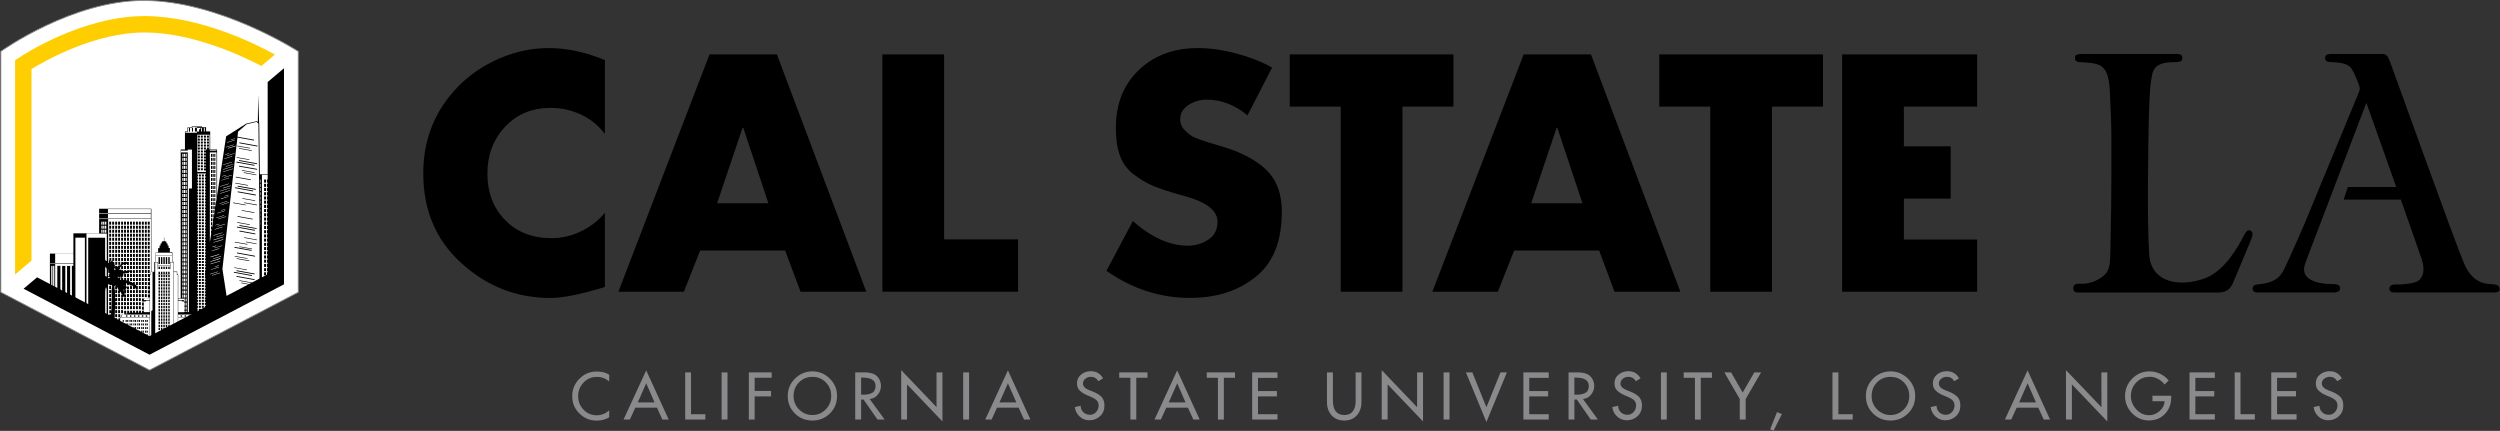 <?xml version="1.0" encoding="utf-8"?>
<!-- Generator: Adobe Illustrator 22.0.1, SVG Export Plug-In . SVG Version: 6.00 Build 0)  -->
<svg version="1.1" id="Layer_1" xmlns="http://www.w3.org/2000/svg"  x="0px" y="0px"
	 viewBox="0 0 300.1 51.72" enable-background="new 0 0 300.1 51.72" xml:space="preserve">
<rect x="0" y="0" width="300.1" height="51.72" fill="#333333" stroke="none"/>
<g>
	<path fill="#FFFFFF" d="M17.95,44.43L0.1,35.08V6.17l0.04-0.03c0.08-0.06,8.53-6.08,17.1-6.08c9.03,0,18.42,6.02,18.52,6.08
		l0.04,0.03v28.91l-0.05,0.03L17.95,44.43z"/>
	<path fill="none" stroke="#8A8A8D" stroke-width="0.107" d="M17.95,44.43L0.1,35.08V6.17l0.04-0.03c0.08-0.06,8.53-6.08,17.1-6.08
		c9.03,0,18.42,6.02,18.52,6.08l0.04,0.03v28.91l-0.05,0.03L17.95,44.43z"/>
	<path d="M14.69,37.8h-0.08v-0.02l0.05-0.02h0.11h0.05L14.69,37.8z M16.68,39.49h0.13v-0.23h-0.13V39.49z M16.68,39.86v0.03v0.03
		v0.01h0.13v-0.01v-0.03v-0.03v-0.17h-0.13V39.86z M16.81,38.55v-0.14h-0.13v0.14v0.09h0.13V38.55z M17.08,38.55v-0.14h-0.05h-0.08
		v0.23h0.13V38.55z M16.95,39.06h0.13v-0.03v-0.2h-0.05h-0.08V39.06z M16.95,39.49h0.08h0.05v-0.23h-0.05h-0.08V39.49z M16.48,39.03
		v0.03h0.13v-0.23h-0.06h-0.07V39.03z M16.61,38.41h-0.06h-0.07v0.14v0.09h0.13V38.41z M16.68,39.03v0.03h0.13v-0.03v-0.2h-0.13
		V39.03z M16.48,39.86v0.03v0.03v0.01h0.13v-0.01v-0.03v-0.03v-0.17h-0.13V39.86z M16.48,39.49h0.07h0.06v-0.23h-0.06h-0.07V39.49z
		 M17.61,39.06h0.13v-0.23h-0.12l-0.01,0.2V39.06z M17.42,39.49h0.13v-0.23h-0.13V39.49z M16.95,39.86v0.03v0.03v0.01h0.13v-0.01
		v-0.03v-0.03v-0.17h-0.13V39.86z M17.74,38.41h-0.12l-0.01,0.14v0.09h0.13V38.41z M16.21,39.86v0.03v0.03v0.01h0.13v-0.01v-0.03
		v-0.03v-0.17h-0.13V39.86z M17.55,38.55v-0.14h-0.13v0.14v0.09h0.13V38.55z M17.42,39.86v0.03v0.03v0.01h0.13v-0.01v-0.03v-0.03
		v-0.17h-0.13V39.86z M17.42,39.03v0.03h0.13v-0.03v-0.2h-0.13V39.03z M17.27,38.41h-0.12v0.14v0.09h0.13L17.27,38.41z M17.15,39.03
		v0.03h0.13l-0.01-0.23h-0.12V39.03z M17.14,39.86v0.03v0.03v0.01h0.13v-0.01v-0.03v-0.03v-0.17h-0.13V39.86z M17.15,39.49h0.12
		h0.01l-0.01-0.23h-0.12V39.49z M16.21,39.06h0.13v-0.03v-0.2h-0.02h-0.11V39.06z M14.73,39.86v0.02l0.1,0.05h0.03v-0.01v-0.03
		v-0.03v-0.17h-0.13V39.86z M14.73,39.49h0.04h0.09v-0.23h-0.09h-0.04V39.49z M15.55,39.06h0.13v-0.03v-0.2h-0.07h-0.06V39.06z
		 M15.55,39.49h0.06h0.07v-0.23h-0.07h-0.06V39.49z M14.73,39.03v0.03h0.13v-0.23h-0.09h-0.04V39.03z M15.68,38.55v-0.14h-0.07
		h-0.06v0.23h0.13V38.55z M15.08,39.49h0.05h0.08v-0.23h-0.08h-0.05V39.49z M15.08,39.03v0.03h0.13v-0.23h-0.08h-0.05V39.03z
		 M14.73,38.41v0.14v0.09h0.13v-0.23h-0.09H14.73z M15.21,40.12h-0.02H15.21L15.21,40.12z M15.08,39.86v0.03v0.03v0.01h0.13v-0.01
		v-0.03v-0.03v-0.17h-0.13V39.86z M16.21,39.49h0.11h0.02v-0.23h-0.02h-0.11V39.49z M16.01,39.86v0.03v0.03v0.01h0.13v-0.01v-0.03
		v-0.03v-0.17h-0.13V39.86z M16.01,39.49h0.13v-0.23h-0.13V39.49z M16.14,38.55v-0.14h-0.13v0.14v0.09h0.13V38.55z M15.55,39.86
		v0.03v0.03v0.01h0.13v-0.01v-0.03v-0.03v-0.17h-0.13V39.86z M17.62,39.49h0.12v-0.23h-0.12l-0.01,0.23H17.62z M16.34,38.55v-0.14
		h-0.02h-0.11v0.23h0.13V38.55z M15.87,38.41h-0.03h-0.1v0.14v0.09h0.13V38.41z M15.74,39.03v0.03h0.13v-0.23h-0.03h-0.1V39.03z
		 M15.74,39.86v0.03v0.03v0.01h0.13v-0.01v-0.03v-0.03v-0.17h-0.13V39.86z M15.74,39.49h0.1h0.03v-0.23h-0.03h-0.1V39.49z
		 M16.01,39.03v0.03h0.13v-0.03v-0.2h-0.13V39.03z M14.54,37.11h0.23v-0.36h-0.23V37.11z M15.61,36.14h0.23v-0.36h-0.23V36.14z
		 M15.61,36.63h0.23v-0.36h-0.23V36.63z M15.61,37.11h0.23v-0.36h-0.23V37.11z M15.96,35.66h0.23V35.3h-0.23V35.66z M15.61,35.66
		h0.23V35.3h-0.23V35.66z M16.19,34.82h-0.23v0.36h0.23V34.82z M15.25,36.63h0.23v-0.36h-0.23V36.63z M15.25,36.14h0.23v-0.36h-0.23
		V36.14z M15.84,34.34h-0.23v0.36h0.23V34.34z M15.61,35.18h0.23v-0.36h-0.23V35.18z M15.25,37.11h0.23v-0.36h-0.23V37.11z
		 M16.32,36.14h0.23v-0.36h-0.23V36.14z M16.32,27.46h0.23V27.1h-0.23V27.46z M16.32,37.11h0.23v-0.36h-0.23V37.11z M15.96,36.14
		h0.23v-0.36h-0.23V36.14z M16.32,28.42h0.23v-0.36h-0.23V28.42z M16.32,27.94h0.23v-0.36h-0.23V27.94z M16.55,26.61h-0.23v0.36
		h0.23V26.61z M15.96,37.11h0.23v-0.36h-0.23V37.11z M16.32,36.63h0.23v-0.36h-0.23V36.63z M15.96,36.63h0.23v-0.36h-0.23V36.63z
		 M16.32,28.9h0.23v-0.36h-0.23V28.9z M16.55,35.3h-0.23v0.36h0.23V35.3z M13.83,39.41l0.22,0.11h0.01v-0.36h-0.23V39.41z
		 M15.25,35.66h0.23V35.3h-0.23V35.66z M13.83,35.66h0.23V35.3h-0.23V35.66z M13.83,35.18h0.23v-0.36h-0.23V35.18z M13.83,37.11
		h0.23v-0.36h-0.23V37.11z M13.83,36.63h0.23v-0.36h-0.23V36.63z M13.83,36.14h0.23v-0.36h-0.23V36.14z M14.41,35.3h-0.23v0.36h0.23
		V35.3z M14.18,37.59h0.23v-0.36h-0.23V37.59z M14.18,36.14h0.23v-0.36h-0.23V36.14z M14.18,37.11h0.23v-0.36h-0.23V37.11z
		 M14.18,36.63h0.23v-0.36h-0.23V36.63z M13.83,37.59h0.23v-0.36h-0.23V37.59z M14.54,37.59h0.23v-0.36h-0.23V37.59z M13.83,38.07
		h0.23v-0.36h-0.23V38.07z M14.89,37.11h0.23v-0.36h-0.23V37.11z M15.12,35.78h-0.23v0.36h0.23V35.78z M15.08,38.41v0.14v0.09h0.13
		v-0.23h-0.08H15.08z M14.89,36.63h0.23v-0.36h-0.23V36.63z M19.61,36.26h0.17v-0.28h-0.17V36.26z M14.77,35.78h-0.23v0.36h0.23
		V35.78z M13.83,38.56h0.23V38.2h-0.23V38.56z M17.61,39.86v0.03v0.03v0.01h0.13v-0.01v-0.03v-0.03v-0.17h-0.13V39.86z M14.54,36.63
		h0.23v-0.36h-0.23V36.63z M15.48,34.82h-0.23v0.36h0.23V34.82z M19.03,39.63h0.17v-0.28h-0.17V39.63z M19.2,38.98h-0.17v0.28h0.17
		V38.98z M19.54,39.8c-0.06,0.02-0.12,0.06-0.17,0.1v0.25h0.17V39.8z M19.2,38.23h-0.17v0.28h0.17V38.23z M19.2,37.85h-0.17v0.28
		h0.17V37.85z M19.2,38.6h-0.17v0.28h0.17V38.6z M19.32,38.51h0.17v-0.28h-0.17V38.51z M19.32,38.13h0.17v-0.28h-0.17V38.13z
		 M19.32,38.88h0.17V38.6h-0.17V38.88z M19.32,39.63h0.17v-0.28h-0.17V39.63z M19.32,37.76h0.17v-0.28h-0.17V37.76z M19.32,39.26
		h0.17v-0.28h-0.17V39.26z M19.2,34.48h-0.17v0.28h0.17V34.48z M19.2,35.23h-0.17v0.28h0.17V35.23z M19.2,34.86h-0.17v0.28h0.17
		V34.86z M19.2,34.11h-0.17v0.28h0.17V34.11z M19.2,33.74h-0.17v0.28h0.17V33.74z M19.2,36.73h-0.17v0.28h0.17V36.73z M19.2,37.1
		h-0.17v0.28h0.17V37.1z M19.2,33.36h-0.17v0.28h0.17V33.36z M19.2,35.61h-0.17v0.28h0.17V35.61z M19.2,36.36h-0.17v0.28h0.17V36.36
		z M19.2,35.98h-0.17v0.28h0.17V35.98z M19.2,37.48h-0.17v0.28h0.17V37.48z M19.61,38.51h0.17v-0.28h-0.17V38.51z M19.61,38.88h0.17
		V38.6h-0.17V38.88z M19.61,39.26h0.17v-0.28h-0.17V39.26z M19.61,39.63h0.17v-0.28h-0.17V39.63z M15.27,40.16l0.13,0.07v-0.11
		h-0.13V40.16z M19.32,37.38h0.17V37.1h-0.17V37.38z M19.61,36.64h0.17v-0.28h-0.17V36.64z M19.61,37.01h0.17v-0.28h-0.17V37.01z
		 M19.61,37.76h0.17v-0.28h-0.17V37.76z M19.61,38.13h0.17v-0.28h-0.17V38.13z M19.61,37.38h0.17V37.1h-0.17V37.38z M20.45,32.9
		c0-0.01-0.01-0.02-0.02-0.02h-0.07v-0.26h-0.17v0.26h-0.12v-0.26H19.9v0.26h-0.12v-0.26h-0.17v0.26h-0.12v-0.26h-0.17v0.26H19.2
		v-0.26h-0.17v0.26h-0.09c-0.01,0-0.02,0.01-0.02,0.02s0.01,0.02,0.02,0.02h1.49C20.44,32.92,20.45,32.91,20.45,32.9z M19.32,35.89
		h0.17v-0.28h-0.17V35.89z M19.32,36.26h0.17v-0.28h-0.17V36.26z M19.32,36.64h0.17v-0.28h-0.17V36.64z M19.32,35.51h0.17v-0.28
		h-0.17V35.51z M19.32,37.01h0.17v-0.28h-0.17V37.01z M19.32,34.39h0.17v-0.28h-0.17V34.39z M19.32,34.02h0.17v-0.28h-0.17V34.02z
		 M19.49,32.99h-0.17v0.28h0.17V32.99z M19.32,34.76h0.17v-0.28h-0.17V34.76z M19.32,35.14h0.17v-0.28h-0.17V35.14z M19.32,33.64
		h0.17v-0.28h-0.17V33.64z M19.79,39.79c-0.03-0.01-0.06-0.01-0.09-0.01c-0.03,0-0.06,0-0.08,0.01v0.36h0.17V39.79z M20.07,35.98
		H19.9v0.28h0.17V35.98z M20.07,36.36H19.9v0.28h0.17V36.36z M20.07,34.86H19.9v0.28h0.17V34.86z M20.07,35.23H19.9v0.28h0.17V35.23
		z M20.07,35.61H19.9v0.28h0.17V35.61z M20.07,36.73H19.9v0.28h0.17V36.73z M19.9,39.26h0.17v-0.28H19.9V39.26z M20.07,38.23H19.9
		v0.28h0.17V38.23z M20.07,37.1H19.9v0.28h0.17V37.1z M20.07,37.85H19.9v0.28h0.17V37.85z M20.07,37.48H19.9v0.28h0.17V37.48z
		 M15.27,39.03v0.03h0.13v-0.03v-0.2h-0.13V39.03z M15.27,38.55v0.09h0.13v-0.09v-0.14h-0.13V38.55z M20.07,39.35H19.9v0.28h0.17
		V39.35z M20.07,38.6H19.9v0.28h0.17V38.6z M15.27,39.86v0.03v0.03v0.01h0.13v-0.01v-0.03v-0.03v-0.17h-0.13V39.86z M20.07,34.48
		H19.9v0.28h0.17V34.48z M15.27,39.49h0.13v-0.23h-0.13V39.49z M20.02,39.9c-0.05-0.05-0.11-0.08-0.17-0.1v0.35h0.17V39.9z
		 M20.07,33.74H19.9v0.28h0.17V33.74z M20.07,34.11H19.9v0.28h0.17V34.11z M20.07,33.36H19.9v0.28h0.17V33.36z M20.07,32.99H19.9
		v0.28h0.17V32.99z M20.37,33.36H20.2v0.28h0.17V33.36z M20.2,39.63h0.17v-0.28H20.2V39.63z M20.37,38.6H20.2v0.28h0.17V38.6z
		 M20.37,38.23H20.2v0.28h0.17V38.23z M20.37,38.98H20.2v0.28h0.17V38.98z M20.37,37.85H20.2v0.28h0.17V37.85z M20.07,32.01H19.9
		v0.28h0.17V32.01z M19.49,32.01h-0.17v0.28h0.17V32.01z M19.2,32.01h-0.17v0.28h0.17V32.01z M19.78,32.01h-0.17v0.28h0.17V32.01z
		 M20.37,32.01H20.2v0.28h0.17V32.01z M20.37,37.48H20.2v0.28h0.17V37.48z M20.37,33.74H20.2v0.28h0.17V33.74z M20.37,34.11H20.2
		v0.28h0.17V34.11z M20.37,34.48H20.2v0.28h0.17V34.48z M20.37,37.1H20.2v0.28h0.17V37.1z M20.37,34.86H20.2v0.28h0.17V34.86z
		 M20.37,32.99H20.2v0.28h0.17V32.99z M19.2,32.99h-0.17v0.28h0.17V32.99z M20.37,36.36H20.2v0.28h0.17V36.36z M20.37,36.73H20.2
		v0.28h0.17V36.73z M20.37,35.23H20.2v0.28h0.17V35.23z M20.37,35.98H20.2v0.28h0.17V35.98z M20.37,35.61H20.2v0.28h0.17V35.61z
		 M13.83,39.04h0.23v-0.36h-0.23V39.04z M15.12,26.61h-0.23v0.36h0.23V26.61z M15.12,27.1h-0.23v0.36h0.23V27.1z M14.77,30.48h-0.23
		v0.36h0.23V30.48z M14.77,29.99h-0.23v0.36h0.23V29.99z M14.54,31.32h0.23v-0.36h-0.23V31.32z M14.77,29.51h-0.23v0.36h0.23V29.51z
		 M15.12,29.51h-0.23v0.36h0.23V29.51z M15.12,29.99h-0.23v0.36h0.23V29.99z M15.12,28.54h-0.23v0.36h0.23V28.54z M15.12,27.58
		h-0.23v0.36h0.23V27.58z M15.12,28.06h-0.23v0.36h0.23V28.06z M15.12,29.03h-0.23v0.36h0.23V29.03z M14.41,30.48h-0.23v0.36h0.23
		V30.48z M14.41,29.99h-0.23v0.36h0.23V29.99z M14.18,31.32h0.23v-0.36h-0.23V31.32z M14.77,29.03h-0.23v0.36h0.23V29.03z
		 M15.84,31.44h-0.23v0.36h0.23V31.44z M14.41,29.03h-0.23v0.36h0.23V29.03z M14.77,28.54h-0.23v0.36h0.23V28.54z M14.77,28.06
		h-0.23v0.36h0.23V28.06z M14.77,27.1h-0.23v0.36h0.23V27.1z M14.77,26.61h-0.23v0.36h0.23V26.61z M14.77,27.58h-0.23v0.36h0.23
		V27.58z M15.84,29.51h-0.23v0.36h0.23V29.51z M15.84,26.61h-0.23v0.36h0.23V26.61z M15.84,28.06h-0.23v0.36h0.23V28.06z
		 M15.84,29.03h-0.23v0.36h0.23V29.03z M15.84,27.58h-0.23v0.36h0.23V27.58z M15.84,27.1h-0.23v0.36h0.23V27.1z M15.84,28.54h-0.23
		v0.36h0.23V28.54z M15.61,32.28h0.23v-0.36h-0.23V32.28z M15.84,30.96h-0.23v0.36h0.23V30.96z M14.41,28.54h-0.23v0.36h0.23V28.54z
		 M15.84,30.48h-0.23v0.36h0.23V30.48z M15.84,29.99h-0.23v0.36h0.23V29.99z M14.89,31.32h0.23v-0.36h-0.23V31.32z M15.48,27.58
		h-0.23v0.36h0.23V27.58z M15.48,27.1h-0.23v0.36h0.23V27.1z M15.48,26.61h-0.23v0.36h0.23V26.61z M15.48,28.06h-0.23v0.36h0.23
		V28.06z M15.12,30.48h-0.23v0.36h0.23V30.48z M15.48,29.51h-0.23v0.36h0.23V29.51z M15.48,29.99h-0.23v0.36h0.23V29.99z
		 M15.25,31.32h0.23v-0.36h-0.23V31.32z M15.48,28.54h-0.23v0.36h0.23V28.54z M15.48,29.03h-0.23v0.36h0.23V29.03z M15.48,30.48
		h-0.23v0.36h0.23V30.48z M14.41,29.51h-0.23v0.36h0.23V29.51z M13.34,26.61h-0.23v0.36h0.23V26.61z M15.25,32.28h0.23v-0.36h-0.23
		V32.28z M15.96,33.73h0.23v-0.36h-0.23V33.73z M16.19,32.89h-0.23v0.36h0.23V32.89z M14.89,32.28h0.23v-0.36h-0.23V32.28z
		 M13.34,27.1h-0.23v0.36h0.23V27.1z M13.34,29.51h-0.23v0.36h0.23V29.51z M13.34,29.03h-0.23v0.36h0.23V29.03z M13.34,28.54h-0.23
		v0.36h0.23V28.54z M13.34,28.06h-0.23v0.36h0.23V28.06z M13.34,27.58h-0.23v0.36h0.23V27.58z M13.11,36.63h0.23v-0.36h-0.23V36.63z
		 M13.11,37.11h0.23v-0.36h-0.23V37.11z M15.84,32.89h-0.23v0.36h0.23V32.89z M7.46,36.07l0.38,0.2v-4.35H7.46V36.07z M13.11,30.84
		h0.23v-0.36h-0.23V30.84z M6.88,35.76l0.37,0.19v-4.04H6.88V35.76z M14.41,28.06h-0.23v0.36h0.23V28.06z M15.25,33.25h0.23v-0.36
		h-0.23V33.25z M15.61,33.73h0.23v-0.36h-0.23V33.73z M13.11,35.66h0.23V35.3h-0.23V35.66z M13.34,34.82h-0.23v0.36h0.23V34.82z
		 M13.11,36.14h0.23v-0.36h-0.23V36.14z M8.05,36.38l0.37,0.19v-4.65H8.05V36.38z M14.06,29.51h-0.23v0.36h0.23V29.51z M14.06,29.03
		h-0.23v0.36h0.23V29.03z M14.06,27.58h-0.23v0.36h0.23V27.58z M14.06,29.99h-0.23v0.36h0.23V29.99z M14.06,28.06h-0.23v0.36h0.23
		V28.06z M14.06,28.54h-0.23v0.36h0.23V28.54z M14.41,27.58h-0.23v0.36h0.23V27.58z M14.41,27.1h-0.23v0.36h0.23V27.1z M14.06,30.48
		h-0.23v0.36h0.23V30.48z M13.83,31.32h0.23v-0.36h-0.23V31.32z M14.41,26.61h-0.23v0.36h0.23V26.61z M13.7,29.99h-0.23v0.36h0.23
		V29.99z M13.7,28.54h-0.23v0.36h0.23V28.54z M13.7,28.06h-0.23v0.36h0.23V28.06z M13.7,27.58h-0.23v0.36h0.23V27.58z M13.7,27.1
		h-0.23v0.36h0.23V27.1z M13.7,26.61h-0.23v0.36h0.23V26.61z M16.32,29.39h0.23v-0.36h-0.23V29.39z M13.34,29.99h-0.23v0.36h0.23
		V29.99z M14.06,26.61h-0.23v0.36h0.23V26.61z M13.7,29.51h-0.23v0.36h0.23V29.51z M13.47,30.84h0.23v-0.36h-0.23V30.84z
		 M14.06,27.1h-0.23v0.36h0.23V27.1z M13.7,29.03h-0.23v0.36h0.23V29.03z M16.67,36.14h0.23v-0.36h-0.23V36.14z M16.67,36.63h0.23
		v-0.36h-0.23V36.63z M16.67,37.11h0.23v-0.36h-0.23V37.11z M17.03,27.46h0.23V27.1h-0.23V27.46z M17.26,26.61h-0.23v0.36h0.23
		V26.61z M17.03,27.94h0.23v-0.36h-0.23V27.94z M16.67,33.73h0.23v-0.36h-0.23V33.73z M16.67,34.21h0.23v-0.36h-0.23V34.21z
		 M16.67,35.66h0.23V35.3h-0.23V35.66z M16.67,34.69h0.23v-0.36h-0.23V34.69z M16.67,35.18h0.23v-0.36h-0.23V35.18z M17.03,30.35
		h0.23v-0.36h-0.23V30.35z M17.03,32.28h0.23v-0.36h-0.23V32.28z M17.03,31.8h0.23v-0.36h-0.23V31.8z M17.03,28.42h0.23v-0.36h-0.23
		V28.42z M17.03,33.25h0.23v-0.36h-0.23V33.25z M17.03,31.32h0.23v-0.36h-0.23V31.32z M17.03,32.76h0.23V32.4h-0.23V32.76z
		 M17.03,28.9h0.23v-0.36h-0.23V28.9z M17.03,33.73h0.23v-0.36h-0.23V33.73z M16.67,33.25h0.23v-0.36h-0.23V33.25z M17.03,30.84
		h0.23v-0.36h-0.23V30.84z M17.03,29.87h0.23v-0.36h-0.23V29.87z M17.03,29.39h0.23v-0.36h-0.23V29.39z M16.67,27.46h0.23V27.1
		h-0.23V27.46z M16.32,32.28h0.23v-0.36h-0.23V32.28z M16.32,32.76h0.23V32.4h-0.23V32.76z M16.32,34.21h0.23v-0.36h-0.23V34.21z
		 M16.32,33.73h0.23v-0.36h-0.23V33.73z M16.32,33.25h0.23v-0.36h-0.23V33.25z M16.32,31.8h0.23v-0.36h-0.23V31.8z M16.32,29.87
		h0.23v-0.36h-0.23V29.87z M16.32,30.35h0.23v-0.36h-0.23V30.35z M16.32,31.32h0.23v-0.36h-0.23V31.32z M16.32,30.84h0.23v-0.36
		h-0.23V30.84z M16.67,29.39h0.23v-0.36h-0.23V29.39z M16.67,30.84h0.23v-0.36h-0.23V30.84z M16.67,31.32h0.23v-0.36h-0.23V31.32z
		 M16.67,30.35h0.23v-0.36h-0.23V30.35z M16.67,32.28h0.23v-0.36h-0.23V32.28z M16.67,31.8h0.23v-0.36h-0.23V31.8z M16.67,29.87
		h0.23v-0.36h-0.23V29.87z M16.67,27.94h0.23v-0.36h-0.23V27.94z M16.67,28.42h0.23v-0.36h-0.23V28.42z M16.67,28.9h0.23v-0.36
		h-0.23V28.9z M16.9,26.61h-0.23v0.36h0.23V26.61z M16.67,32.76h0.23V32.4h-0.23V32.76z M17.74,28.42h0.23v-0.36h-0.23V28.42z
		 M17.74,30.35h0.23v-0.36h-0.23V30.35z M17.74,30.84h0.23v-0.36h-0.23V30.84z M17.74,31.32h0.23v-0.36h-0.23V31.32z M17.74,31.8
		h0.23v-0.36h-0.23V31.8z M17.74,32.28h0.23v-0.36h-0.23V32.28z M17.74,29.87h0.23v-0.36h-0.23V29.87z M16.19,26.61h-0.23v0.36h0.23
		V26.61z M17.74,32.76h0.23V32.4h-0.23V32.76z M17.74,27.94h0.23v-0.36h-0.23V27.94z M17.74,28.9h0.23v-0.36h-0.23V28.9z
		 M17.74,29.39h0.23v-0.36h-0.23V29.39z M16.19,30.48h-0.23v0.36h0.23V30.48z M16.19,28.06h-0.23v0.36h0.23V28.06z M16.19,29.03
		h-0.23v0.36h0.23V29.03z M16.19,28.54h-0.23v0.36h0.23V28.54z M16.19,27.58h-0.23v0.36h0.23V27.58z M16.19,27.1h-0.23v0.36h0.23
		V27.1z M16.19,30.96h-0.23v0.36h0.23V30.96z M15.96,32.28h0.23v-0.36h-0.23V32.28z M16.19,31.44h-0.23v0.36h0.23V31.44z
		 M17.97,26.61h-0.23v0.36h0.23V26.61z M16.19,29.51h-0.23v0.36h0.23V29.51z M16.19,29.99h-0.23v0.36h0.23V29.99z M17.39,34.21h0.23
		v-0.36h-0.23V34.21z M17.39,28.9h0.23v-0.36h-0.23V28.9z M17.39,30.35h0.23v-0.36h-0.23V30.35z M17.39,28.42h0.23v-0.36h-0.23
		V28.42z M17.39,29.87h0.23v-0.36h-0.23V29.87z M17.39,29.39h0.23v-0.36h-0.23V29.39z M17.39,27.94h0.23v-0.36h-0.23V27.94z
		 M17.03,34.69h0.23v-0.36h-0.23V34.69z M17.03,35.18h0.23v-0.36h-0.23V35.18z M17.74,27.46h0.23V27.1h-0.23V27.46z M17.62,26.61
		h-0.23v0.36h0.23V26.61z M17.03,35.66h0.23V35.3h-0.23V35.66z M17.39,27.46h0.23V27.1h-0.23V27.46z M17.03,34.21h0.23v-0.36h-0.23
		V34.21z M17.39,34.69h0.23v-0.36h-0.23V34.69z M17.39,35.18h0.23v-0.36h-0.23V35.18z M17.39,35.66h0.23V35.3h-0.23V35.66z
		 M17.39,30.84h0.23v-0.36h-0.23V30.84z M17.39,33.73h0.23v-0.36h-0.23V33.73z M17.39,31.32h0.23v-0.36h-0.23V31.32z M17.39,31.8
		h0.23v-0.36h-0.23V31.8z M17.39,32.28h0.23v-0.36h-0.23V32.28z M17.39,32.76h0.23V32.4h-0.23V32.76z M17.39,33.25h0.23v-0.36h-0.23
		V33.25z M25.85,23.3h-0.13v0.35h0.13V23.3z M32.05,30.52h0.24v-0.36h-0.24V30.52z M32.05,30.02h0.24v-0.36h-0.24V30.02z
		 M32.05,31.03h0.24v-0.36h-0.24V31.03z M32.05,32.04h0.24v-0.36h-0.24V32.04z M32.05,31.53h0.24v-0.36h-0.24V31.53z M32.05,32.55
		h0.24v-0.36h-0.24V32.55z M32.05,27.49h0.24v-0.37h-0.24V27.49z M32.05,27.99h0.24v-0.36h-0.24V27.99z M32.05,29h0.24v-0.36h-0.24
		V29z M32.05,28.5h0.24v-0.36h-0.24V28.5z M32.05,29.51h0.24v-0.36h-0.24V29.51z M32.41,27.49h0.24v-0.37h-0.24V27.49z M31.7,24.45
		h0.24v-0.37H31.7V24.45z M31.7,23.95h0.24v-0.37H31.7V23.95z M31.7,24.96h0.24v-0.37H31.7V24.96z M31.7,23.44h0.24v-0.37H31.7
		V23.44z M32.05,26.98h0.24v-0.37h-0.24V26.98z M31.7,25.46h0.24V25.1H31.7V25.46z M32.05,34.03l0.24-0.13V33.7h-0.24V34.03z
		 M32.05,33.56h0.24v-0.37h-0.24V33.56z M31.7,22.93h0.24v-0.37H31.7V22.93z M31.7,21.92h0.24v-0.37H31.7V21.92z M31.7,22.43h0.24
		v-0.37H31.7V22.43z M32.05,25.97h0.24V25.6h-0.24V25.97z M32.41,31.53h0.24v-0.36h-0.24V31.53z M32.41,31.03h0.24v-0.36h-0.24
		V31.03z M32.41,30.52h0.24v-0.36h-0.24V30.52z M32.41,32.55h0.24v-0.36h-0.24V32.55z M32.41,32.04h0.24v-0.36h-0.24V32.04z
		 M32.41,29.51h0.24v-0.36h-0.24V29.51z M32.41,27.99h0.24v-0.36h-0.24V27.99z M32.05,26.48h0.24v-0.36h-0.24V26.48z M32.41,29h0.24
		v-0.36h-0.24V29z M32.41,30.02h0.24v-0.36h-0.24V30.02z M32.41,33.05h0.24v-0.37h-0.24V33.05z M32.41,28.5h0.24v-0.36h-0.24V28.5z
		 M32.41,33.56h0.24v-0.37h-0.24V33.56z M32.05,24.96h0.24v-0.37h-0.24V24.96z M32.05,25.46h0.24V25.1h-0.24V25.46z M31.7,25.97
		h0.24V25.6H31.7V25.97z M32.05,23.95h0.24v-0.37h-0.24V23.95z M32.05,24.45h0.24v-0.37h-0.24V24.45z M32.05,21.92h0.24v-0.37h-0.24
		V21.92z M32.41,33.84l0.24-0.13V33.7h-0.24V33.84z M32.05,22.43h0.24v-0.37h-0.24V22.43z M32.05,22.93h0.24v-0.37h-0.24V22.93z
		 M32.05,23.44h0.24v-0.37h-0.24V23.44z M32.05,33.05h0.24v-0.37h-0.24V33.05z M19.78,30.87h-0.17v0.82h0.17V30.87z M19.49,30.87
		h-0.17v0.82h0.17V30.87z M24.47,21.3h-0.24v0.24h0.24V21.3z M19.2,30.87h-0.17v0.82h0.17V30.87z M24.47,20.94h-0.24v0.24h0.24
		V20.94z M20.07,30.87H19.9v0.82h0.17V30.87z M16.73,38.02v-0.17h-0.05h-0.12v0.17h0.12H16.73z M16.25,38.02v-0.17H16.2h-0.12v0.17
		h0.12H16.25z M15.29,38.02v-0.17h-0.04h-0.12v0.17h0.12H15.29z M17.2,37.85h-0.17v0.17h0.17V37.85z M24.47,25.6h-0.24v0.24h0.24
		V25.6z M15.77,38.02v-0.17h-0.16l-0.01,0.17h0.01H15.77z M24.47,24.16h-0.24v0.24h0.24V24.16z M24.47,21.66h-0.24v0.24h0.24V21.66z
		 M24.47,23.81h-0.24v0.24h0.24V23.81z M24.47,24.88h-0.24v0.24h0.24V24.88z M24.47,25.24h-0.24v0.24h0.24V25.24z M24.47,24.52
		h-0.24v0.24h0.24V24.52z M24.47,23.45h-0.24v0.24h0.24V23.45z M24.47,22.01h-0.24v0.24h0.24V22.01z M24.47,22.37h-0.24v0.24h0.24
		V22.37z M24.47,22.73h-0.24v0.24h0.24V22.73z M24.47,23.09h-0.24v0.24h0.24V23.09z M31.7,26.48h0.24v-0.36H31.7V26.48z M31.7,30.52
		h0.24v-0.36H31.7V30.52z M31.7,29.51h0.24v-0.36H31.7V29.51z M31.7,30.02h0.24v-0.36H31.7V30.02z M31.7,31.53h0.24v-0.36H31.7
		V31.53z M31.7,31.03h0.24v-0.36H31.7V31.03z M31.7,28.5h0.24v-0.36H31.7V28.5z M31.7,27.49h0.24v-0.37H31.7V27.49z M31.7,26.98
		h0.24v-0.37H31.7V26.98z M31.7,32.04h0.24v-0.36H31.7V32.04z M31.7,27.99h0.24v-0.36H31.7V27.99z M31.7,29h0.24v-0.36H31.7V29z
		 M17.75,35.86v-0.02h-0.01h-0.11v0.02H17.75z M13.11,34.69h0.23v-0.36h-0.08h-0.15V34.69z M31.7,32.55h0.24v-0.36H31.7V32.55z
		 M17.63,35.84v-0.01H17.4v0.01h0.22H17.63z M17.4,35.86v-0.02h-0.01h-0.11v0.02H17.4z M17.29,36.17l-0.01,0v0.02h-0.02v0.01h0.05
		L17.29,36.17z M17.67,38.02v-0.17h-0.05H17.5v0.17h0.12H17.67z M31.7,33.56h0.24v-0.37H31.7V33.56z M31.7,33.05h0.24v-0.37H31.7
		V33.05z M31.7,34.06h0.24V33.7H31.7V34.06z M31.7,34.21l0.03-0.01H31.7V34.21z M16.32,35.18h0.23v-0.36h-0.04h-0.19V35.18z
		 M20.37,30.87H20.2v0.82h0.17V30.87z M28.4,18.9c0,0.02,0.01,0.04,0.03,0.04l1.47,0.26c0.01,0,0.01,0,0.01,0
		c0.01,0,0.03-0.01,0.03-0.03c0-0.02-0.01-0.04-0.03-0.04l-1.47-0.26C28.42,18.87,28.4,18.88,28.4,18.9z M28.41,19.51l2.09,0.38
		h0.01c0.02,0,0.05-0.02,0.05-0.04c0.01-0.03-0.01-0.06-0.04-0.06l-2.09-0.38c-0.03-0.01-0.05,0.01-0.06,0.04
		C28.36,19.48,28.38,19.51,28.41,19.51z M28.24,21.98c0,0.02,0.01,0.04,0.03,0.04l1.47,0.26c0.01,0,0.01,0,0.01,0
		c0.01,0,0.03-0.01,0.03-0.03c0-0.02-0.01-0.04-0.03-0.04l-1.47-0.26C28.26,21.95,28.24,21.96,28.24,21.98z M33.13,26.48h0.22v-0.36
		h-0.22V26.48z M28.29,21.25c-0.01,0.02,0.01,0.04,0.03,0.05l1.76,0.32h0.01c0.02,0,0.04-0.01,0.04-0.03
		c0.01-0.02-0.01-0.05-0.03-0.05l-1.76-0.32C28.32,21.21,28.29,21.23,28.29,21.25z M30.83,19.6l-2.09-0.38
		c-0.03-0.01-0.05,0.01-0.06,0.04c-0.01,0.03,0.01,0.06,0.04,0.06l2.09,0.38h0.01c0.02,0,0.05-0.02,0.05-0.04
		C30.88,19.63,30.86,19.6,30.83,19.6z M30.92,17.54c0.01-0.03-0.01-0.06-0.04-0.06l-2.09-0.38c-0.03-0.01-0.05,0.01-0.06,0.04
		c0,0.03,0.01,0.06,0.04,0.06l2.09,0.38h0.01C30.89,17.58,30.92,17.56,30.92,17.54z M28.52,23.02c-0.01,0.03,0.01,0.06,0.04,0.06
		l2.04,0.37l0.03,0.01h0.03c0.03,0,0.05-0.02,0.06-0.05c0.01-0.03-0.01-0.06-0.04-0.06h-0.02h-0.03l-0.03-0.01l-2.02-0.36
		C28.55,22.97,28.52,22.99,28.52,23.02z M30.59,24.12C30.6,24.12,30.6,24.12,30.59,24.12c0.02,0,0.04-0.01,0.04-0.02s0-0.01,0-0.01
		c0-0.01,0-0.01,0-0.02c0-0.01-0.01-0.02-0.03-0.02l-1.47-0.26c-0.02,0-0.04,0.01-0.04,0.03c0,0.02,0.01,0.04,0.03,0.04L30.59,24.12
		z M30.2,18.04l-1.47-0.26c-0.02-0.01-0.03,0-0.04,0.03c0,0.02,0.01,0.04,0.03,0.04l1.47,0.26c0.01,0,0.01,0,0.01,0
		c0.01,0,0.03-0.01,0.03-0.03C30.23,18.06,30.22,18.04,30.2,18.04z M28.25,22.59l2.09,0.38h0.01c0.02,0,0.05-0.02,0.05-0.04
		c0.01-0.03-0.01-0.06-0.04-0.06l-2.09-0.38c-0.03-0.01-0.05,0.01-0.06,0.04C28.2,22.56,28.22,22.59,28.25,22.59z M30.83,20.27
		l-2.09-0.37c-0.03,0-0.05,0.01-0.06,0.04C28.67,19.97,28.69,20,28.72,20l2.09,0.37h0.01c0.02,0,0.05-0.02,0.05-0.04
		C30.88,20.3,30.86,20.27,30.83,20.27z M33.13,24.96h0.22v-0.37h-0.22V24.96z M33.13,24.45h0.22v-0.37h-0.22V24.45z M33.13,23.95
		h0.22v-0.37h-0.22V23.95z M33.13,25.46h0.22V25.1h-0.22V25.46z M33.13,25.97h0.22V25.6h-0.22V25.97z M33.13,22.93h0.22v-0.37h-0.22
		V22.93z M33.13,23.44h0.22v-0.37h-0.22V23.44z M33.13,21.92h0.22v-0.37h-0.22V21.92z M33.01,33.19h-0.24v0.37h0.18l0.06-0.03V33.19
		z M33.13,22.43h0.22v-0.37h-0.22V22.43z M27.96,24.34c0,0.02,0.01,0.04,0.03,0.04l1.47,0.26c0.02,0.01,0.03-0.01,0.04-0.03
		c0-0.02-0.01-0.04-0.03-0.04L28,24.31C27.98,24.31,27.96,24.32,27.96,24.34z M28.47,17.52c0,0.02,0.01,0.04,0.03,0.04l1.47,0.26
		c0.01,0,0.01,0,0.01,0c0.01,0,0.03-0.01,0.03-0.03s-0.01-0.04-0.03-0.04l-1.47-0.26C28.49,17.49,28.47,17.5,28.47,17.52z
		 M28.46,27.31l2.09,0.38h0.01c0.02,0,0.03-0.01,0.04-0.02c0,0,0.01-0.01,0.01-0.02c0.01-0.01,0-0.03-0.01-0.04
		c-0.01-0.01-0.02-0.02-0.03-0.02l-2.09-0.38c-0.03-0.01-0.06,0.01-0.06,0.04C28.42,27.27,28.44,27.3,28.46,27.31z M28.5,25.97
		c-0.01,0.02,0.01,0.05,0.03,0.05l1.76,0.32c0.01,0,0.01,0,0.01,0c0.02,0,0.04-0.01,0.04-0.03c0.01-0.02-0.01-0.05-0.03-0.05
		l-1.76-0.32C28.53,25.93,28.5,25.95,28.5,25.97z M28.46,26.7c-0.01,0.02,0,0.03,0.03,0.04L29.96,27c0.01,0,0.01,0,0.01,0
		c0.01,0,0.03-0.01,0.03-0.03s-0.01-0.04-0.03-0.04l-1.47-0.26C28.48,26.67,28.46,26.68,28.46,26.7z M28.72,29.61
		c0,0.02,0.01,0.04,0.03,0.04l1.47,0.26c0.02,0,0.04-0.01,0.04-0.03c0-0.02-0.01-0.04-0.03-0.04l-1.47-0.26
		C28.74,29.58,28.72,29.59,28.72,29.61z M28.14,29.74l2.05,0.37l0.02-0.1l-2.05-0.37L28.14,29.74z M28.17,29.06
		c0,0.02,0.01,0.04,0.03,0.04l1.47,0.26c0.01,0,0.01,0,0.01,0c0.01,0,0.03-0.01,0.03-0.03c0-0.02-0.01-0.04-0.03-0.04l-1.47-0.26
		C28.19,29.03,28.17,29.04,28.17,29.06z M28.51,22.34c-0.01,0.03,0.01,0.06,0.04,0.06l2.04,0.37l0.03,0.01h0.03h0.01
		c0.02,0,0.05-0.02,0.05-0.04c0.01-0.03-0.01-0.05-0.04-0.07h-0.02h-0.03l-0.03-0.01l-2.02-0.36
		C28.54,22.29,28.51,22.31,28.51,22.34z M30.52,33.61c0.02,0,0.05-0.02,0.05-0.04c0-0.03-0.01-0.06-0.04-0.06l-2.09-0.38
		c-0.03-0.01-0.06,0.01-0.06,0.04c-0.01,0.03,0.01,0.06,0.04,0.06l2.09,0.38H30.52z M30.8,27.49v-0.1l-0.14-0.02l-0.03-0.01
		l-0.03-0.01l-1.81-0.33c-0.03-0.01-0.06,0.01-0.06,0.04c-0.01,0.03,0.01,0.06,0.04,0.06l1.83,0.33h0.03l0.03,0.01L30.8,27.49z
		 M29.05,25.23c-0.02,0-0.04,0.01-0.04,0.03c0,0.02,0.01,0.04,0.03,0.04l1.47,0.26c0.01,0,0.01,0,0.01,0c0.01,0,0.03-0.01,0.03-0.03
		s-0.01-0.04-0.03-0.04L29.05,25.23z M30.6,28.02l-1.81-0.33c-0.03-0.01-0.06,0.01-0.06,0.04c-0.01,0.03,0.01,0.06,0.04,0.06
		l1.83,0.33l0.03,0.01h0.03v-0.1h-0.03L30.6,28.02z M30.27,33.95c0-0.02-0.01-0.04-0.03-0.04l-1.47-0.26
		c-0.02,0-0.04,0.01-0.04,0.03c0,0.02,0.01,0.04,0.03,0.04l1.47,0.26C30.25,33.98,30.27,33.97,30.27,33.95z M30.66,29.28l0.14,0.03
		v-0.07l-0.14-0.02l-0.04-0.01l-0.03-0.01l-1.03-0.19c-0.02,0-0.04,0.01-0.04,0.03c0,0.02,0.01,0.04,0.03,0.04l1.05,0.19l0.03,0.01
		H30.66z M30.85,24.59c0-0.01-0.01-0.01-0.04-0.03l-0.17-0.03h-0.03l-0.03-0.01l-1.24-0.22c-0.02,0-0.04,0.01-0.04,0.03
		c0,0.02,0.01,0.04,0.03,0.04l1.26,0.23h0.03l0.03,0.01l0.14,0.03h0.02c0.01,0,0.01,0,0.01,0c0.01,0,0.03-0.01,0.03-0.03
		C30.86,24.61,30.85,24.6,30.85,24.59z M30.81,28.83c0.01,0,0.03-0.01,0.03-0.03c0-0.02-0.01-0.04-0.03-0.04H30.8l-0.14-0.03
		l-0.03-0.01H30.6l-1.26-0.23c-0.02,0-0.04,0.01-0.04,0.03s0.01,0.04,0.03,0.04l1.27,0.23l0.03,0.01h0.03l0.14,0.03
		C30.81,28.83,30.81,28.83,30.81,28.83z M30.54,20.75c0.01,0,0.03-0.01,0.03-0.03s-0.01-0.04-0.03-0.04l-1.47-0.26
		c-0.02,0-0.04,0.01-0.04,0.03c0,0.02,0.01,0.04,0.03,0.04L30.54,20.75C30.54,20.75,30.54,20.75,30.54,20.75z M30.6,21h0.03
		l0.03,0.01l0.09,0.02c0.02,0,0.03-0.01,0.02-0.03c0.01,0,0-0.01,0-0.02s-0.01-0.02-0.02-0.02l-0.06-0.01l-0.1-0.02l-1.31-0.24
		c-0.02,0-0.04,0.01-0.04,0.03s0.01,0.04,0.03,0.04L30.6,21z M30.53,32.83l-2.09-0.38c-0.03,0-0.06,0.01-0.06,0.04
		c-0.01,0.03,0.01,0.06,0.04,0.06l2.09,0.38h0.01c0.02,0,0.05-0.02,0.05-0.04C30.57,32.86,30.56,32.83,30.53,32.83z M28.4,31.04
		c0,0.02,0.01,0.04,0.03,0.04l1.47,0.26c0.02,0,0.03-0.01,0.04-0.03c0-0.02-0.01-0.04-0.03-0.04l-1.47-0.26
		C28.42,31.01,28.4,31.02,28.4,31.04z M28.14,32.16l1.47,0.27c0.01,0,0.01,0,0.01,0c0.01,0,0.03-0.01,0.03-0.03
		s-0.01-0.04-0.03-0.04l-1.47-0.26c-0.02,0-0.04,0.01-0.04,0.02C28.11,32.14,28.12,32.16,28.14,32.16z M28.21,30.73
		c-0.02,0-0.04,0.01-0.04,0.03c0,0.02,0.01,0.04,0.03,0.04l1.47,0.26c0.01,0,0.01,0,0.01,0c0.01,0,0.03-0.01,0.03-0.03
		s-0.01-0.04-0.03-0.04L28.21,30.73z M28.11,32.74l2.09,0.38c0.04,0,0.06-0.02,0.06-0.04c0.01-0.03-0.01-0.06-0.04-0.06l-2.09-0.38
		c-0.03-0.01-0.05,0.01-0.06,0.04C28.06,32.71,28.08,32.74,28.11,32.74z M30.58,30.8c0.01,0,0.01,0,0.02,0
		c0.02,0,0.03-0.02,0.03-0.03s0-0.01,0-0.02c0-0.02-0.02-0.03-0.03-0.05h-0.01l-2.09-0.38c-0.03-0.01-0.06,0.01-0.06,0.04
		c-0.01,0.03,0.01,0.06,0.04,0.06l2.09,0.38H30.58z M32.77,28.5h0.24v-0.36h-0.24V28.5z M32.77,31.03h0.24v-0.36h-0.24V31.03z
		 M32.77,30.52h0.24v-0.36h-0.24V30.52z M32.77,30.02h0.24v-0.36h-0.24V30.02z M32.77,32.04h0.24v-0.36h-0.24V32.04z M32.77,31.53
		h0.24v-0.36h-0.24V31.53z M32.77,32.55h0.24v-0.36h-0.24V32.55z M32.77,27.99h0.24v-0.36h-0.24V27.99z M32.77,29.51h0.24v-0.36
		h-0.24V29.51z M32.77,27.49h0.24v-0.37h-0.24V27.49z M32.41,26.98h0.24v-0.37h-0.24V26.98z M32.77,29h0.24v-0.36h-0.24V29z
		 M32.41,23.44h0.24v-0.37h-0.24V23.44z M32.41,24.45h0.24v-0.37h-0.24V24.45z M32.41,25.46h0.24V25.1h-0.24V25.46z M32.41,24.96
		h0.24v-0.37h-0.24V24.96z M32.41,25.97h0.24V25.6h-0.24V25.97z M32.77,33.05h0.24v-0.37h-0.24V33.05z M32.41,26.48h0.24v-0.36
		h-0.24V26.48z M33.13,26.98h0.22v-0.37h-0.22V26.98z M32.41,22.43h0.24v-0.37h-0.24V22.43z M32.77,26.98h0.24v-0.37h-0.24V26.98z
		 M32.41,22.93h0.24v-0.37h-0.24V22.93z M32.41,23.95h0.24v-0.37h-0.24V23.95z M32.41,21.92h0.24v-0.37h-0.24V21.92z M33.13,31.03
		h0.22v-0.36h-0.22V31.03z M33.13,30.52h0.22v-0.36h-0.22V30.52z M33.13,32.04h0.22v-0.36h-0.22V32.04z M33.13,30.02h0.22v-0.36
		h-0.22V30.02z M33.13,31.53h0.22v-0.36h-0.22V31.53z M33.13,32.55h0.22v-0.36h-0.22V32.55z M33.13,27.99h0.22v-0.36h-0.22V27.99z
		 M33.13,27.49h0.22v-0.37h-0.22V27.49z M33.13,29.51h0.22v-0.36h-0.22V29.51z M33.13,29h0.22v-0.36h-0.22V29z M33.13,28.5h0.22
		v-0.36h-0.22V28.5z M32.77,26.48h0.24v-0.36h-0.24V26.48z M32.77,24.96h0.24v-0.37h-0.24V24.96z M32.77,24.45h0.24v-0.37h-0.24
		V24.45z M33.13,33.05h0.22v-0.37h-0.22V33.05z M32.77,25.46h0.24V25.1h-0.24V25.46z M32.77,23.95h0.24v-0.37h-0.24V23.95z
		 M32.77,25.97h0.24V25.6h-0.24V25.97z M33.13,33.47l0.22-0.12v-0.16h-0.22V33.47z M32.77,21.92h0.24v-0.37h-0.24V21.92z
		 M32.77,22.43h0.24v-0.37h-0.24V22.43z M32.77,22.93h0.24v-0.37h-0.24V22.93z M32.77,23.44h0.24v-0.37h-0.24V23.44z M25.46,25.71
		h-0.13v0.36h0.13V25.71z M25.65,19.92h-0.13v0.36h0.13V19.92z M25.65,19.43h-0.13v0.36h0.13V19.43z M25.65,18.95h-0.13v0.36h0.13
		V18.95z M25.85,22.33h-0.13v0.36h0.13V22.33z M25.65,20.4h-0.13v0.36h0.13V20.4z M25.65,18.47h-0.13v0.36h0.13V18.47z M25.65,21.36
		h-0.13v0.36h0.13V21.36z M30.45,34.27c0.01,0,0.01,0,0.01,0c0.01,0,0.03-0.01,0.03-0.03c0-0.02-0.01-0.04-0.03-0.04l-1.47-0.27
		c-0.02,0-0.04,0.01-0.04,0.03S28.96,34,28.98,34L30.45,34.27z M25.85,22.81h-0.13v0.36h0.13V22.81z M25.85,23.78h-0.13v0.36h0.13
		V23.78z M25.85,24.26h-0.13v0.36h0.13V24.26z M25.65,20.88h-0.13v0.36h0.13V20.88z M25.65,21.85h-0.13v0.36h0.13V21.85z
		 M25.65,25.22h-0.13v0.36h0.13V25.22z M25.65,25.71h-0.13v0.36h0.13V25.71z M25.46,19.43h-0.13v0.36h0.13V19.43z M25.46,18.95
		h-0.13v0.36h0.13V18.95z M25.65,24.74h-0.13v0.36h0.13V24.74z M25.65,24.26h-0.13v0.36h0.13V24.26z M25.65,22.81h-0.13v0.36h0.13
		V22.81z M25.65,22.33h-0.13v0.36h0.13V22.33z M25.65,23.3h-0.13v0.35h0.13V23.3z M25.65,23.78h-0.13v0.36h0.13V23.78z M25.46,18.47
		h-0.13v0.36h0.13V18.47z M24.35,19.13h-0.24v0.24h0.24V19.13z M23.99,16.99h-0.24v0.24h0.24V16.99z M23.99,17.7h-0.24v0.24h0.24
		V17.7z M23.99,18.42h-0.24v0.24h0.24V18.42z M23.99,18.06h-0.24v0.24h0.24V18.06z M24.35,20.2h-0.24v0.24h0.24V20.2z M23.99,16.64
		h-0.24v0.24h0.24V16.64z M24.35,19.84h-0.24v0.24h0.24V19.84z M24.35,19.48h-0.24v0.24h0.24V19.48z M23.99,18.77h-0.24v0.24h0.24
		V18.77z M23.99,16.28h-0.24v0.24h0.24V16.28z M25.85,19.92h-0.13v0.36h0.13V19.92z M25.85,19.43h-0.13v0.36h0.13V19.43z
		 M25.85,21.85h-0.13v0.36h0.13V21.85z M25.85,20.4h-0.13v0.36h0.13V20.4z M23.99,19.13h-0.24v0.24h0.24V19.13z M25.85,21.36h-0.13
		v0.36h0.13V21.36z M25.85,20.88h-0.13v0.36h0.13V20.88z M23.99,19.84h-0.24v0.24h0.24V19.84z M23.99,19.48h-0.24v0.24h0.24V19.48z
		 M25.85,18.95h-0.13v0.36h0.13V18.95z M25.85,18.47h-0.13v0.36h0.13V18.47z M23.99,20.2h-0.24v0.24h0.24V20.2z M23.99,17.35h-0.24
		v0.24h0.24V17.35z M21.81,39.39l0.13-0.07v-0.07h-0.13V39.39z M21.69,38.41h-0.07v0.23h0.07h0.03h0.03v-0.23h-0.03H21.69z
		 M21.82,39.06h0.07h0.06v-0.23h-0.06h-0.07V39.06z M24.07,37.85v0.17h0.04h0.12h0.01v-0.17h-0.01h-0.12H24.07z M23.5,38.51
		l0.13-0.07v-0.03H23.5V38.51z M23.59,37.85v0.17h0.08h0.08h0.01v-0.17h-0.01h-0.08H23.59z M21.82,38.41v0.23h0.13v-0.02v-0.21
		h-0.06H21.82z M22.75,38.9l0.13-0.07v0h-0.13V38.9z M22.75,38.64h0.13v-0.23h-0.13V38.64z M22.69,38.64l-0.01-0.23h-0.12v0.23h0.12
		H22.69z M22.56,39l0.12-0.07l0-0.11h-0.12V39z M21.62,39.06h0.07h0.03h0.03v-0.23h-0.03h-0.03h-0.07V39.06z M19.61,34.39h0.17
		v-0.28h-0.17V34.39z M19.61,34.02h0.17v-0.28h-0.17V34.02z M19.61,34.76h0.17v-0.28h-0.17V34.76z M23.29,38.02v-0.17h-0.17v0.17
		H23.29z M19.61,35.51h0.17v-0.28h-0.17V35.51z M19.61,35.14h0.17v-0.28h-0.17V35.14z M19.78,32.99h-0.17v0.28h0.17V32.99z
		 M22.64,37.85v0.17h0.04h0.13v-0.17h-0.13H22.64z M22.17,37.85v0.17h0.04h0.07h0.06v-0.17h-0.06h-0.07H22.17z M19.61,33.64h0.17
		v-0.28h-0.17V33.64z M21.72,37.85h-0.03v0.17h0.03h0.03h0.11v-0.17h-0.11H21.72z M31.19,20.92h2.16v0.06h-1.91v13.37l-0.29,0.15
		v-0.35v-0.14v-0.37V33.5v-0.36V33v-0.36V32.5v-0.37v-0.14v-0.36v-0.14v-0.36v-0.14v-0.37v-0.14v-0.36v-0.14v-0.36v-0.14v-0.36
		v-0.14v-0.37v-0.14v-0.36v-0.14v-0.36v-0.14V27.1v-0.14V26.6l-0.06-5.64v-0.03V20.9l-0.07-6.06l-0.22-0.21l-1.2,0.29l-0.73,0.63
		l-0.31,0.27c0.01,0.01,0.01,0.03,0.01,0.04l-0.06,0.55l1.99,0.36l-0.02,0.1l-1.98-0.36l-1.8,15.78l0.65,4.2l-2.59,1.36v-0.08
		l-0.04-0.01h-0.01h-1.03h-1h-0.14h-0.79h-0.03h-0.03h-0.3h-0.01v0.3h0.3h0.03h0.03h0.14h0.13h0.07h0.13h0.07h0.13h0.13h0.14h1h0.68
		l-0.08,0.04h-0.6h-1h-0.14h-0.13h-0.13h-0.07h-0.13h-0.07h-0.13h-0.14h-0.03h-0.03h-0.3v1.52l-0.03,0.02v-1.56v-0.6v-1.65V33h-0.1
		c-0.01,0-0.02-0.01-0.02-0.02v-0.32h-0.38v7.24l-0.04,0.02v-7.28v-1.15h-0.14h-0.21v0.34v0.47c0,0.01-0.01,0.02-0.02,0.02
		s-0.02-0.01-0.02-0.02v-0.45h-1.45v0.45c0,0.01-0.01,0.02-0.02,0.02s-0.02-0.01-0.02-0.02v-0.47v-0.34H18.7h-0.07v8.82h1.43
		l-0.1,0.05h-1.43H18h-2.35l-0.11-0.06v-0.18h0.13v0.2h0.06v-0.2h0.13v0.2h0.15v-0.2h0.13v0.2h0.06v-0.2h0.13v0.2h0.15v-0.2h0.13
		v0.2h0.06v-0.2h0.13v0.2h0.15v-0.2h0.13v0.2h0.06v-0.2h0.13v0.2h0.15v-0.2h0.13v0.2h0.06v-0.19h0.13v0.2h0.23v-0.4V39.9v-0.03
		v-0.34v-0.36l0.01-0.13v-0.35h-0.01v-0.13V38.2v-0.1h-3.55v1.61L14.4,39.7v-0.15h-0.2v-0.36h0.2v-0.13h-0.2V38.7h0.2v-0.13h-0.2
		v-0.36h0.2v-0.12v-0.01h-0.2v-0.36h0.23v0.34L14.55,38v-0.2h0.06V38c0,0.01,0,0.02-0.01,0.02l-0.06,0.02l-0.04,0.02h0.05h0.23h0.12
		h0.25h0.12h0.23h0.12h0.23h0.12h0.23h0.14h0.23h0.12h0.23h0.12h0.23h0.12h0.23h0.12h0.23v-0.3h-0.23h-0.12h-0.23h-0.12h-0.28h-0.12
		h-0.23h-0.12h-0.23h-0.12h-0.23h-0.12h-0.23h-0.12h-0.23h-0.12h-0.23h-0.07l0.3-0.09H14.9v-0.36h0.25v0.35l0.12-0.04V37.3h0.23
		v0.25l0.06-0.02c0.01,0,0.01,0,0.01,0h0.05V37.3h0.23v0.23h0.12V37.3h0.23v0.23h0.15V37.3h0.23v0.23h0.12V37.3h0.23v0.23h0.12V37.3
		h0.18v-0.13h-0.18v-0.36h0.18v-0.13h-0.18v-0.36h0.18v-0.1c0-0.01,0.01-0.02,0.02-0.02h0.01v0.05v0.36v0.13v0.36v0.14v0.23h0.01
		h0.12h0.23h0.12h0.23v-0.23v-0.13v-0.36v-0.13v-0.36v-0.13v-0.04h-0.23h-0.12h-0.09v0.04v0.05h-0.2l-0.04-0.01l-0.01-0.01v0.01
		l-0.02,0v0.02h-0.21v-0.36h0.23v0.01h-0.01h-0.01l0.01,0.18h0.12h0.23h0.12h0.23v-0.18h-0.22v-0.01h0.23V35.7h-0.23v-0.36h0.23
		v-0.13h-0.23v-0.36h0.23v-0.13h-0.23v-0.36h0.23v-0.13h-0.23v-0.36h0.23v-0.13h-0.23v-0.36h0.23v-0.13h-0.23v-0.36h0.23v0.07
		c0,0,0.01-0.01,0.02-0.01h0.1v-0.32c0-0.01,0.01-0.02,0.02-0.02v-6.32h-5.14v5.26v0.06h0.01c-0.01-0.02-0.01-0.04-0.01-0.06
		C13,31.56,13,31.6,13.04,31.59c-0.02-0.05,0-0.07,0.05-0.07c-0.02-0.05-0.03-0.08-0.05-0.12c0.02,0,0.03,0,0.05,0
		c-0.03-0.06-0.02-0.11-0.02-0.18c0.02,0.02,0.04,0.04,0.06,0.04v-0.3h0.23v0.34c0.01,0.03,0.02,0.05,0.03,0.09
		c0-0.06,0.01-0.1,0.01-0.14h0.01c0,0.03,0,0.07,0.01,0.13c0.01-0.07,0.02-0.11,0.04-0.17c0,0.04,0.01,0.06,0.01,0.09
		c0.01-0.01,0.01-0.01,0.01-0.02v-0.33h0.23v0.36h-0.17l-0.03,0.13h0.03c0.01-0.03,0.02-0.06,0.04-0.09c0.01,0.04,0,0.06-0.01,0.09
		h0.13v0.03c0.01-0.01,0.01-0.02,0.02-0.03c0.01,0,0.01,0.01,0.02,0.01c-0.01,0.02-0.02,0.04-0.03,0.06v0.16
		c0.02-0.01,0.03-0.01,0.04-0.02s0-0.03,0.02-0.02c0.05,0.02,0.01,0.05,0,0.07c-0.01,0.02-0.03,0.05-0.05,0.08v0.01
		c-0.02,0.02-0.03,0.04-0.05,0.07c0.07-0.04,0.12-0.07,0.17-0.1v-0.33h0.23v0.36h-0.23v-0.01c-0.04,0.1-0.06,0.19-0.11,0.27
		c0.03-0.04,0.07-0.07,0.11-0.1v-0.03h0.04c0.01-0.01,0.03-0.02,0.04-0.03c0,0.01,0,0.02,0,0.03h0.15v0.13
		c0.02-0.02,0.04-0.04,0.07-0.05c0.02-0.05,0.03-0.08,0.04-0.11c0.03-0.02,0.02,0.02,0.04,0.01c0.01-0.02,0.02-0.05,0.03-0.08
		c0.02,0.04,0,0.07,0,0.1h0.02c0.02-0.05,0.04-0.09,0.06-0.13c-0.01,0.04-0.02,0.08-0.04,0.13h0.01c0.04-0.04,0.06-0.09,0.08-0.13
		h-0.05H14.2v-0.36h0.23v0.3c0.02-0.01,0.03-0.03,0.04-0.04c-0.02,0.03-0.03,0.06-0.04,0.09v0.01c-0.02,0.04-0.03,0.07-0.04,0.1
		l0.01,0.01c0.05-0.07,0.1-0.14,0.15-0.21v-0.25h0.23v0.13c0.04-0.04,0.07-0.08,0.11-0.12c0,0.01,0.01,0.01,0.01,0.01v-0.02h0.08
		c0.01-0.01,0.03-0.02,0.05-0.02c0.02,0.01,0.05,0.01,0.07,0.02h0.02v0.01c0.05,0.02,0.09,0.04,0.12,0.06v-0.06h0.23v0.36h-0.23
		v-0.12c-0.04-0.01-0.08-0.02-0.12-0.02v0.14h-0.23V31.7c-0.04,0.02-0.08,0.04-0.12,0.06v0.05H14.7c-0.05,0.04-0.1,0.09-0.15,0.13
		h0.22v0.36h-0.23v-0.34c-0.04,0.04-0.08,0.08-0.12,0.13v0.21H14.3c-0.01,0.01-0.02,0.03-0.02,0.04c0.04,0.02,0.03-0.04,0.06-0.02
		c0,0.04-0.01,0.07-0.01,0.11h0.02c0.02-0.03,0.03-0.07,0.07-0.09c-0.01,0.02-0.01,0.03-0.01,0.05c0.04-0.01,0.04-0.06,0.08-0.06
		c0.01,0.03-0.03,0.06-0.01,0.09c0.04-0.03,0.07-0.05,0.12-0.08c-0.01,0.04-0.05,0.05-0.05,0.09h0.23v0.11
		c0.04,0.01,0.08,0.02,0.12,0.02v-0.13h0.24v0.11c0.04-0.01,0.08-0.02,0.12-0.03v-0.08h0.23v0.04c0.04,0,0.08,0,0.12,0v-0.04h0.23
		v0.1c0.04,0,0.08,0.01,0.12,0.02v-0.12h0.23v0.36h-0.23v-0.22c-0.04,0-0.08-0.01-0.12-0.01v0.23h-0.23v-0.18
		c-0.04,0.01-0.08,0.01-0.12,0.02c0.05,0.02-0.03,0.04,0.02,0.07c-0.01-0.01-0.02-0.01-0.03-0.01v0.1h-0.23v-0.01
		c-0.03-0.01-0.07-0.02-0.1-0.03c0.02,0.03,0.07,0.02,0.09,0.07c-0.04-0.01-0.08-0.03-0.12-0.04h-0.05
		c0.03,0.02,0.06,0.04,0.09,0.06c-0.01,0-0.01,0.01-0.01,0.01c-0.06-0.03-0.12-0.06-0.18-0.08h-0.04c0.03,0.03,0.06,0.06,0.09,0.1
		c0,0,0,0.01,0,0.02h0.11v0.36H14.9v-0.36h0.02c-0.02-0.04-0.05-0.09-0.1-0.12c0.01,0.1,0.01,0.19,0.02,0.28h-0.01
		c-0.01-0.06-0.03-0.13-0.05-0.21c0,0.02,0,0.03,0,0.05v0.08c0.01,0.08,0.02,0.16,0,0.23v0.03h-0.11c0,0.03,0,0.06-0.01,0.08
		c-0.01,0.02-0.01,0.03-0.01,0.05h0.13v0.23c0.04,0,0.08,0.01,0.12,0.01v-0.24h0.24v0.28c0.04,0.01,0.08,0.02,0.12,0.03v-0.31h0.23
		v0.36H15.4c0.11,0.04,0.21,0.08,0.32,0.13h0.12v0.06c0.04,0.03,0.08,0.05,0.12,0.07v-0.12h0.23v0.27c0.07,0.04,0.13,0.09,0.2,0.14
		c0,0.03-0.01,0.05,0,0.07h0.16v0.31c0,0.01,0,0.01,0,0.01v0.04h-0.03c-0.01,0.01-0.02,0.01-0.03,0.01c0.01,0.04,0.02,0.07,0.03,0.1
		c0,0.01-0.01,0.01-0.01,0.01c-0.01-0.01-0.02-0.02-0.03-0.04c-0.02,0.01-0.02,0.05-0.06,0.03c-0.03-0.03-0.04-0.06-0.05-0.1h-0.03
		c0,0.02,0,0.04,0,0.07c0-0.03-0.01-0.05-0.02-0.07h-0.01v-0.04c-0.02-0.06-0.04-0.11-0.06-0.17c-0.03,0.04,0.01,0.08,0,0.12
		c-0.03,0-0.05-0.02-0.06-0.04v0.12h-0.23v-0.36c-0.09-0.02-0.16-0.13-0.25-0.04c-0.11-0.03-0.16-0.13-0.23-0.21v0.06
		c0,0.01,0,0.01,0,0.02v0.06h-0.23v-0.16c-0.03-0.05-0.06-0.1-0.09-0.15c0,0.05,0.03,0.08,0.01,0.12c-0.02-0.02-0.03-0.03-0.04-0.04
		v0.25c0.02,0.02,0.04,0.04,0.06,0.06c-0.04,0-0.06-0.05-0.12-0.04c0.06,0.07,0.12,0.14,0.18,0.21v-0.09h0.23v0.36h-0.23v-0.21
		c-0.02-0.01-0.04-0.02-0.06-0.02c-0.04,0.05,0.01,0.06,0.04,0.09c-0.04,0.01-0.07-0.01-0.11-0.02v0.09
		c0.01,0.01,0.02,0.01,0.03,0.02c-0.01,0.02-0.02,0.03-0.03,0.05c0-0.01-0.01-0.01-0.01-0.01h-0.07c0.05,0.06,0.1,0.12,0.15,0.19
		c-0.02-0.01-0.04-0.02-0.06-0.03v0.07c0.02,0.02,0.04,0.05,0.06,0.07l-0.01,0.01c-0.02-0.01-0.03-0.03-0.05-0.04v0.21h-0.21
		c0.01,0.05,0.02,0.09,0.03,0.13h0.18v0.36H14.9v-0.1c-0.01-0.01-0.02-0.02-0.03-0.03c-0.02,0.05-0.07,0.05-0.08,0.04
		c-0.01,0-0.01,0-0.02-0.01v0.11h-0.23v-0.36h0.15c-0.02-0.05-0.05-0.09-0.08-0.13h-0.02c-0.01,0.02-0.01,0.04-0.03,0.05
		c-0.01-0.02-0.01-0.03-0.01-0.05h-0.02v-0.14c-0.02,0-0.05,0-0.07,0c0-0.03,0-0.07,0.01-0.13c-0.03,0.04-0.04,0.07-0.05,0.09
		c-0.03-0.02,0-0.06-0.02-0.08v0.25h-0.23v-0.36h0.11c-0.01-0.02-0.01-0.03-0.04-0.02c0.01-0.03,0.01-0.05,0.02-0.09
		c-0.02,0.02-0.04,0.03-0.06,0.05c0.01-0.03-0.01-0.05-0.02-0.07h-0.01V34.7v-0.01c-0.02-0.01-0.02,0.02-0.05,0.01
		c0.02-0.05,0.03-0.11,0.05-0.16V34.5c-0.02,0.04-0.05,0.07-0.07,0.1c-0.02-0.03,0.03-0.06,0-0.1c-0.02,0.01-0.03,0.02-0.05,0.04
		v0.19h-0.23v-0.36h0.06c0.02-0.04,0.03-0.06,0.03-0.1c-0.08,0.01-0.13,0.07-0.21,0.1h0.03v0.04c0.03,0.15,0.01,0.31,0.07,0.45
		c0.01,0.03-0.02,0.06-0.01,0.09c0.04,0.11,0.02,0.24,0.02,0.36c0,0.2-0.01,0.39,0.01,0.58c0.02,0.25,0.03,0.5,0.01,0.75
		c-0.05,0.54-0.03,1.07-0.07,1.6c-0.02,0.37-0.03,0.74-0.03,1.11l-0.48-0.25c0-0.01,0-0.02,0-0.03h-0.06l-0.07-0.04v-0.32h0.15
		c0.01-0.05,0.01-0.09,0.01-0.13h-0.16v-0.36h0.18c0-0.04,0.01-0.09,0.01-0.13h-0.19v-0.36h0.22c0-0.04,0.01-0.09,0.01-0.13h-0.23
		v-0.36h0.23v0.24c0.03-0.27,0.05-0.53,0.04-0.8c-0.01-0.32,0.02-0.64,0.03-0.96c0-0.14,0.01-0.29-0.01-0.43
		c-0.04-0.31-0.01-0.6,0.05-0.87c0.01-0.11-0.02-0.19-0.11-0.25v0.06H13.3c0,0.03-0.01,0.07-0.04,0.1c0-0.03,0.01-0.07,0.01-0.1
		h-0.15v-0.15c-0.01,0-0.03,0-0.05,0c-0.02,0.05-0.06,0.07-0.1,0.09v4.78l-0.17-0.09v-4.18c-0.02-0.04-0.03-0.09-0.05-0.14
		c0,0-0.01-0.01-0.01-0.02h-0.01c0.01,0.04,0.01,0.07,0.02,0.11c-0.02-0.04-0.04-0.08-0.06-0.12c0.01,0.06,0.01,0.11,0.01,0.17
		c0,0.03,0,0.06,0.01,0.09c-0.01-0.03-0.03-0.06-0.04-0.09c-0.01-0.03-0.03-0.06-0.04-0.09c0,0.03,0,0.06,0,0.09
		c0.01,0.05,0.02,0.09,0.02,0.13c0.01,0.03,0.01,0.06,0,0.1c-0.01,0-0.01,0-0.02,0v0.25v0.13v0.33v0.13v0.36v0.13v0.36v0.13v0.36
		v0.09v0.36v0.13v0.36v0.13v0.36v0.13v0.12l-2.04-1.07v-5.78v-0.25v-0.06v-1.14v-0.03v-0.03v-1.87h1.31h0.01h0.03h0.68v0.35v0.09
		v0.36v0.13v0.36v0.13v0.36v0.13v0.36v0.13v0.36v0.01c0.01,0,0.01-0.01,0.02-0.01s0.01-0.01,0.01-0.01c0-0.04-0.03-0.06-0.02-0.1
		c0.06,0,0.07,0.07,0.1,0.11c0.02,0.03,0.04,0.05,0.08,0.04h0.01v-3.31h-0.86h-0.03H11.9h-1.52v2.38v0.03v0.03v1.14v0.06v0.25v5.67
		l-0.19-0.1v-5.83v-0.06v-1.14v-0.03v-0.03v-1.87H9.05v1.87v0.03v0.03v1.14v0.06v5.23l-0.42-0.22v-4.76h0.18v-0.25H6.62v-0.06h2.19
		v-1.14H6.62v1.14H6.05H6.02v0.06h0.03h0.57v3.96l-0.1-0.05v-3.66H6.38v3.58L6.3,35.46v-3.54H6.15v3.46L5.99,35.3v-4.86h2.82v-2.43
		h3.09v-2.95h6.27v7.57h0.35v-1.15c0-0.01,0.01-0.02,0.02-0.02h0.14v-0.79v-0.35c0-0.01,0.01-0.02,0.02-0.02h0.28v-0.49
		c0-0.01,0.01-0.02,0.02-0.02h0.15V29.5c0-0.01,0.01-0.02,0.02-0.02h0.1v-0.23c0-0.01,0.01-0.02,0.02-0.02h0.12v-0.2
		c0-0.01,0.01-0.02,0.02-0.02l0.25-0.07v-0.41c0-0.01,0.01-0.02,0.02-0.02s0.02,0.01,0.02,0.02v0.41l0.25,0.07
		c0,0,0.01,0.01,0.01,0.02v0.2h0.12c0.01,0,0.02,0.01,0.02,0.02v0.23h0.1c0.01,0,0.02,0.01,0.02,0.02v0.26h0.13
		c0.01,0,0.02,0.01,0.02,0.02v0.49h0.28c0.01,0,0.02,0.01,0.02,0.02v0.35v0.79h0.14c0.01,0,0.02,0.01,0.02,0.02v1.15h0.4
		c0.01,0,0.02,0.01,0.02,0.02v0.32h0.1c0.01,0,0.02,0.01,0.02,0.02v2.84h0.3V17.94h0.51v-2.16h0.3V15.3h0.52v-0.12h1.23v0.09h0.49
		v0.5h0.49v2.17h0.83v5.55l1.08-7.1c0-0.01,0.01-0.01,0.01-0.02l0.01-0.01l2.4-1.52h0.01l1.24-0.29c0.02-0.01,0.04,0,0.05,0.01
		l0.09,0.09l0.04-3.29l0.12,3.45c0,0,0.01,0.02,0.01,0.03L31.19,20.92z M12.63,32.01c0.03,0,0.05,0.01,0.08,0.02
		c-0.02-0.02-0.05-0.03-0.08-0.04V32.01z M12.63,32.09c0.04,0,0.08,0.01,0.13,0.02c0.01,0,0.02,0,0.04,0
		c-0.01-0.01-0.03-0.01-0.04-0.02c-0.04-0.02-0.09-0.03-0.13-0.04V32.09z M12.81,34.5c-0.02-0.02-0.03-0.04-0.04-0.06
		c0.01,0.06,0.02,0.1,0.04,0.13V34.5z M12.81,32.18c-0.02,0-0.03-0.01-0.05-0.02c-0.04-0.02-0.09-0.04-0.13-0.06v0.17v0.13v0.37
		v0.13v0.22c0.04,0.02,0.09,0.05,0.13,0.07c0.01,0.01,0.03,0.02,0.05,0.03v-0.94c-0.02-0.01-0.03-0.03-0.05-0.04
		c-0.01-0.01-0.01-0.01-0.02-0.02c0.01,0,0.01,0,0.02,0c0.02,0,0.03,0,0.05,0V32.18z M15.9,34.23c0.03,0.04,0.05,0.07,0.08,0.11
		h0.04C15.99,34.3,15.96,34.26,15.9,34.23z M14.9,35.02c-0.01-0.01-0.03-0.02-0.04-0.03c0.01,0.04,0.02,0.08,0.04,0.12V35.02z
		 M14.95,34.82c-0.05-0.03-0.09-0.07-0.13-0.1c0.02,0.1,0.04,0.19,0.08,0.27v-0.17H14.95z M15.02,34.8
		c0.01,0.01,0.01,0.01,0.01,0.01h0.04c-0.01,0-0.03-0.01-0.04-0.02C15.02,34.79,15.02,34.8,15.02,34.8z M14.76,34.23
		c0.05,0.06,0.11,0.08,0.18,0.1h0.02C14.89,34.3,14.82,34.26,14.76,34.23z M14.7,32.89h0.01c0-0.02-0.01-0.04-0.01-0.06
		C14.7,32.85,14.7,32.87,14.7,32.89z M14.53,33.19c0,0.06,0.01,0.12,0.02,0.18h0.05c-0.01-0.05-0.03-0.09-0.04-0.13v0.01h-0.02V33.2
		C14.54,33.19,14.54,33.19,14.53,33.19L14.53,33.19z M14.41,33.24c0,0.06,0.02,0.12,0.07,0.26c-0.02-0.02-0.04-0.04-0.06-0.06v0.15
		c0.04,0,0.08,0,0.12,0v-0.18c-0.05-0.09-0.09-0.18-0.12-0.3v0.13H14.41z M14.4,34.82h0.02c0-0.01,0-0.01,0-0.02c0,0,0,0-0.01,0
		C14.4,34.8,14.4,34.81,14.4,34.82z M14.18,33.49c-0.01,0-0.01-0.01-0.03-0.02c0.01,0.02,0.02,0.03,0.03,0.04V33.49z M14.2,33.37
		c-0.02,0-0.05-0.01-0.08-0.02c0.02,0.02,0.04,0.05,0.06,0.07v-0.05H14.2z M14.09,33.22c0.07,0.06,0.13,0.1,0.19,0.15h0.08
		c-0.02-0.04-0.04-0.09-0.06-0.13h-0.06c0,0.02,0,0.03-0.01,0.04c-0.02-0.01-0.03-0.03-0.04-0.04
		C14.16,33.22,14.14,33.21,14.09,33.22z M13.7,32.29l0.03,0.02c0.03-0.04,0.06-0.07,0.09-0.11v-0.09
		C13.78,32.17,13.74,32.23,13.7,32.29z M13.69,32.4h0.02v0.05c0.08-0.05,0.14-0.11,0.2-0.17h-0.08v-0.05
		C13.78,32.29,13.73,32.34,13.69,32.4z M12.31,27.58h-0.15v0.36h0.15V27.58z M12.32,27.1h-0.15v0.35v0.01h0.15V27.1z M12.31,26.97
		v-0.36h-0.15v0.36H12.31z M12.54,27.58h-0.15v0.36h0.15V27.58z M12.53,26.97v-0.36h-0.15v0.36H12.53z M12.54,27.1h-0.15v0.35h0.15
		V27.1z M12.76,27.58h-0.15v0.36h0.15V27.58z M12.76,27.1h-0.15v0.36h0.15V27.1z M12.76,26.61h-0.15v0.36h0.15V26.61z M13.21,31.31
		c0.01,0.04,0.03,0.08,0.04,0.12c0.03-0.01,0-0.06,0.03-0.07c0.03,0.01,0.01,0.05,0.04,0.06c0.02-0.03,0.01-0.07,0.02-0.11H13.21z
		 M12.97,32.74c0.05-0.01,0.02-0.04,0.02-0.06c0.02,0,0.04-0.01,0.08-0.02c-0.05-0.01-0.08-0.03-0.11-0.06v0.52v0.2
		c0.04,0.03,0.08,0.07,0.12,0.1c0.01-0.01,0.02-0.02,0.03-0.03v-0.01c0.04-0.04,0.07-0.08,0.1-0.12H13.2h-0.09v-0.01
		c-0.05-0.01-0.09-0.01-0.12-0.02c-0.01-0.04-0.02-0.07-0.03-0.11h0.15V33.1c-0.03,0-0.07-0.01-0.11-0.03
		c0.04,0,0.08-0.01,0.11-0.01v-0.03c-0.02-0.01-0.04-0.01-0.06-0.02c0.02,0,0.04-0.01,0.06-0.01v-0.01
		c-0.04-0.01-0.08-0.02-0.12-0.03v-0.01c0.04-0.01,0.08-0.01,0.12-0.01v-0.01c-0.02,0-0.04-0.01-0.06-0.01v-0.01h0.06V32.9h0.11
		c-0.03-0.01-0.06,0-0.1-0.03h0.12v-0.01c-0.05-0.01-0.1-0.02-0.17-0.04c0.03-0.01,0.04-0.01,0.07-0.02
		C13.08,32.77,13.02,32.76,12.97,32.74z M13.01,32.53c0-0.02,0.03-0.01,0.02-0.03c-0.03-0.01-0.04-0.02-0.06-0.03v0.08
		c0.03,0.01,0.07,0.01,0.1,0.02v-0.01C13.05,32.55,13.03,32.54,13.01,32.53z M12.96,32.34v0.08c0.02,0,0.04-0.01,0.06-0.03
		C13,32.38,12.99,32.36,12.96,32.34z M18.11,25.1h-5.15v0.51h-1.01h-0.03v0.06h0.03h1.01v0.56h-1.01h-0.03v0.06h0.03v0.01h1.02
		v-0.06h5.14v-0.56h-5.14v-0.06h5.14V25.1z M18.31,32.64h-0.14h-0.03h-0.01v0.32c0,0.01-0.01,0.02-0.02,0.02h-0.1v2.84v1.65v0.6
		v1.78v0.03v0.03v0.4h0.15v-2.98l0.14-0.08h0.01V32.64z M18.71,30.65h1.93v-0.31h-0.28l-0.01-0.01h-1.34c0,0.01,0,0.01-0.01,0.01
		h-0.28h-0.01V30.65z M20.65,30.68h-1.93v0.77h0.23c0.01,0,0.02,0.01,0.02,0.02v0.34h1.45v-0.34c0-0.01,0.01-0.02,0.02-0.02h0.21
		V30.68z M27.7,16.79c0,0,0.01,0.01,0.02,0.01c0.01,0,0.01,0,0.01,0l0.46-0.14c0.01-0.01,0.01-0.02,0.01-0.03
		c-0.01-0.01-0.02-0.01-0.03-0.01l-0.46,0.14C27.7,16.77,27.69,16.78,27.7,16.79z M27.24,17.12c0,0,0.01,0.01,0.02,0.01
		s0.01,0,0.01,0l0.91-0.29c0.01-0.01,0.01-0.02,0.01-0.03c-0.01-0.01-0.02-0.01-0.03-0.01l-0.91,0.29
		C27.24,17.1,27.24,17.11,27.24,17.12z M27.11,17.67c0,0.01,0.01,0.02,0.02,0.02s0.01,0,0.01,0l0.91-0.29
		c0.01-0.01,0.01-0.02,0.01-0.03c-0.01-0.01-0.02-0.01-0.03-0.01l-0.91,0.29C27.11,17.65,27.1,17.66,27.11,17.67z M27.02,18.57
		c0,0,0.01,0.01,0.02,0.01c0.01,0,0.01,0,0.01,0l0.46-0.14c0.01-0.01,0.01-0.02,0.01-0.03c-0.01-0.01-0.02-0.01-0.03-0.01
		l-0.46,0.14C27.01,18.54,27.01,18.55,27.02,18.57z M26.93,19.06c0,0,0.01,0.01,0.02,0.01s0.01,0,0.01,0l0.91-0.29
		c0.01-0.01,0.01-0.02,0.01-0.03c-0.01-0.01-0.02-0.01-0.03-0.01l-0.91,0.29C26.93,19.03,26.92,19.04,26.93,19.06z M26.77,19.79
		c0,0,0.01,0.01,0.02,0.01c0.01,0,0.01,0,0.01,0l1.04-0.32c0.01-0.01,0.01-0.02,0.01-0.03c-0.01-0.01-0.02-0.01-0.03-0.01
		l-1.03,0.32C26.78,19.76,26.77,19.78,26.77,19.79z M26.65,21.17c0,0,0.01,0.01,0.02,0.01s0.01,0,0.01,0l0.46-0.14
		c0.01-0.01,0.01-0.02,0.01-0.03C27.14,21,27.13,21,27.12,21l-0.45,0.14C26.65,21.14,26.65,21.16,26.65,21.17z M26.57,21.65
		c0,0,0.01,0.01,0.02,0.01c0.01,0,0.01,0,0.01,0l0.91-0.28c0.01-0.01,0.01-0.02,0.01-0.03c-0.01-0.01-0.02-0.01-0.03-0.01
		l-0.91,0.29C26.57,21.63,26.56,21.64,26.57,21.65z M26.42,22.39c0,0,0.01,0.01,0.02,0.01s0.01,0,0.01,0l1.03-0.32
		c0.01-0.01,0.01-0.02,0.01-0.03c-0.01-0.01-0.02-0.01-0.03-0.01l-1.03,0.32C26.42,22.37,26.41,22.38,26.42,22.39z M26.35,24.44
		c0,0.01,0.01,0.02,0.02,0.02s0.01,0,0.01,0l0.91-0.29c0.01-0.01,0.01-0.02,0.01-0.03c-0.01-0.01-0.02-0.01-0.03-0.01l-0.91,0.29
		C26.35,24.42,26.34,24.43,26.35,24.44z M26.5,23.85c-0.01,0.01-0.01,0.02-0.01,0.03c0,0.01,0.01,0.02,0.02,0.02s0.01,0,0.01,0
		l0.91-0.29c0.01-0.01,0.01-0.02,0.01-0.03c-0.01-0.01-0.02-0.01-0.03-0.01L26.5,23.85z M26.96,23.57c0.01,0,0.01,0,0.01,0
		l0.46-0.14c0.01-0.01,0.01-0.02,0.01-0.03c-0.01-0.01-0.02-0.01-0.03-0.01l-0.46,0.14c-0.01,0.01-0.01,0.02-0.01,0.03
		C26.94,23.57,26.95,23.57,26.96,23.57z M26.54,25.27c0,0,0.01,0.01,0.02,0.01s0.01,0,0.01,0l0.46-0.14
		c0.01-0.01,0.01-0.02,0.01-0.03s-0.02-0.02-0.03-0.01l-0.46,0.14C26.54,25.25,26.54,25.26,26.54,25.27z M26.09,25.6
		c0,0,0.01,0.01,0.02,0.01s0.01,0,0.01,0l0.91-0.29c0.01-0.01,0.01-0.02,0.01-0.03c-0.01-0.01-0.02-0.01-0.03-0.01l-0.91,0.29
		C26.09,25.57,26.08,25.58,26.09,25.6z M26,26.1l-0.03,0.01c-0.01,0.01-0.01,0.02-0.01,0.03s0.01,0.02,0.02,0.02s0.01,0,0.01,0H26
		l0.03-0.01l0.03-0.01l0.84-0.26c0.01-0.01,0.01-0.02,0.01-0.03c-0.01-0.01-0.02-0.01-0.03-0.01l-0.83,0.26l-0.02-0.01L26,26.1z
		 M26.72,27.26c0.01-0.01,0.01-0.02,0.01-0.03c-0.01-0.01-0.02-0.01-0.03-0.01l-0.65,0.2l-0.03,0.01l-0.03,0.01l-0.14,0.05
		l-0.06,0.02c0,0-0.01,0-0.01,0.01s0,0.01,0,0.01v0.01c0,0,0.01,0.01,0.02,0.01s0.01,0,0.01,0L26,27.49l0.03-0.01l0.03-0.01
		L26.72,27.26z M26.67,27.92l-0.62,0.19l-0.03,0.01l-0.03,0.01l-0.14,0.04l-0.12,0.03l-0.07,0.02l-0.02,0.01
		c-0.01,0.01-0.01,0.02-0.01,0.03c0,0.01,0.01,0.02,0.02,0.02s0.01,0,0.01,0l0.07-0.02l0.13-0.04L26,28.18l0.03-0.01l0.03-0.01
		l0.63-0.2c0.01-0.01,0.01-0.02,0.01-0.03C26.69,27.92,26.68,27.92,26.67,27.92z M26.05,27l0.3-0.1c0.01-0.01,0.01-0.02,0.01-0.03
		c-0.01-0.01-0.02-0.01-0.03-0.01l-0.28,0.09l-0.03,0.01l-0.03,0.01l-0.12,0.04c-0.01,0.01-0.01,0.02-0.01,0.03s0.01,0.01,0.01,0.01
		c0.01,0,0.01,0,0.01,0l0.11-0.03l0.03-0.01L26.05,27z M25.19,18.08h0.8V18h-0.8V18.08z M24.47,15.79h0.11v-0.46h-0.11V15.79z
		 M21.4,35.85v0.18h0.3h0.03h0.03h0.14h0.13h0.07h0.02v-0.01v-0.17h-0.03h-0.07h-0.13h-0.14h-0.03h-0.03H21.4z M21.89,18.95v0.36
		h0.13v-0.36H21.89z M22.02,18.82v-0.36h-0.13v0.36H22.02z M21.89,19.43v0.36h0.13v-0.36H21.89z M21.89,19.91v0.36h0.13v-0.36H21.89
		z M21.89,20.4v0.35v0.01h0.13V20.4H21.89z M21.89,20.88v0.36h0.13v-0.36H21.89z M21.89,21.36v0.36h0.13v-0.36H21.89z M21.89,21.84
		v0.36h0.13v-0.36H21.89z M21.89,22.32v0.36h0.13v-0.36H21.89z M21.89,22.81v0.36h0.13v-0.36H21.89z M21.89,23.29v0.36h0.13v-0.36
		H21.89z M21.89,23.77v0.36h0.13v-0.36H21.89z M21.89,24.25v0.36h0.13v-0.36H21.89z M21.89,24.74v0.36h0.13v-0.36H21.89z
		 M21.89,25.22v0.36h0.13v-0.36H21.89z M21.89,25.7v0.36h0.13V25.7H21.89z M21.89,26.19v0.01v0.35v0.01h0.13v-0.01V26.2v-0.01H21.89
		z M21.89,26.66v0.01v0.36h0.13v-0.01v-0.35v-0.01H21.89z M21.89,27.15v0.01v0.36h0.13v-0.01v-0.35v-0.01H21.89z M21.89,27.63v0.01
		V28h0.13v-0.01v-0.35v-0.01H21.89z M21.89,28.11v0.01v0.36h0.13v-0.01v-0.35v-0.01H21.89z M21.89,28.6v0.36v0.01h0.13v-0.01v-0.35
		V28.6H21.89z M21.89,29.08v0.01v0.36h0.13v-0.01v-0.35v-0.01H21.89z M21.89,29.56L21.89,29.56v0.37h0.13v-0.01v-0.35v-0.01H21.89z
		 M21.89,30.04v0.01v0.36h0.13V30.4v-0.35v-0.01H21.89z M21.89,30.52v0.01v0.36h0.13v-0.01v-0.35v-0.01H21.89z M21.89,31.01v0.01
		v0.36h0.13v-0.01v-0.35v-0.01H21.89z M21.89,31.5v0.36h0.13V31.5H21.89z M21.89,31.98v0.36h0.13v-0.36H21.89z M21.89,32.46v0.36
		h0.13v-0.36H21.89z M21.89,32.96v0.35h0.13v-0.35H21.89z M21.89,33.43v0.36h0.13v-0.36H21.89z M21.89,33.91v0.36h0.13v-0.36H21.89z
		 M21.89,34.4v0.35v0.01h0.13V34.4H21.89z M21.89,34.88v0.36h0.13v-0.36H21.89z M21.88,35.36v0.36h0.13v-0.36H21.88z M22.12,36.19
		h-0.03h-0.05h-0.02h-0.13h-0.06V36.1h-0.08h-0.03h-0.03h-0.3v1.38h0.3h0.03h0.03h0.14h0.13h0.07h0.03v-0.16v-0.13v-0.36V36.7v-0.36
		v-0.13V36.19z M22.13,36.14c0.01,0,0.02,0.01,0.02,0.02v0.03h0.05v-0.36h-0.06v0.18v0.01l-0.06,0.1v0.02H22.13z M22.21,37.29h-0.06
		v0.16h0.06V37.29z M22.21,36.81h-0.06v0.36h0.06V36.81z M22.21,36.33h-0.06v0.36h0.06V36.33z M22.21,35.36h-0.13v0.36h0.13V35.36z
		 M22.21,34.88h-0.13v0.36h0.13V34.88z M22.21,34.4h-0.13v0.35v0.01h0.13V34.4z M22.21,33.91h-0.13v0.36h0.13V33.91z M22.21,33.43
		h-0.13v0.36h0.13V33.43z M22.21,32.96h-0.13v0.35h0.13V32.96z M22.21,32.46h-0.13v0.36h0.13V32.46z M22.21,31.98h-0.13v0.36h0.13
		V31.98z M22.21,31.5h-0.13v0.36h0.13V31.5z M22.21,31.01h-0.13v0.01v0.36h0.13v-0.01v-0.35V31.01z M22.21,30.52h-0.13v0.01v0.36
		h0.13v-0.01v-0.35V30.52z M22.21,30.04h-0.13v0.01v0.36h0.13V30.4v-0.35V30.04z M22.21,29.56h-0.13v0.01v0.36h0.13v-0.01V29.56
		L22.21,29.56z M22.21,29.08h-0.13v0.01v0.36h0.13v-0.01v-0.35V29.08z M22.21,28.6h-0.13v0.36v0.01h0.13v-0.01v-0.35V28.6z
		 M22.21,28.11h-0.13v0.01v0.36h0.13v-0.01v-0.35V28.11z M22.21,27.63h-0.13v0.01V28h0.13v-0.01v-0.35V27.63z M22.21,27.15h-0.13
		v0.01v0.36h0.13v-0.01v-0.35V27.15z M22.21,26.66h-0.13v0.01v0.36h0.13v-0.01v-0.35V26.66z M22.21,26.19h-0.13v0.01v0.35v0.01h0.13
		v-0.01V26.2V26.19z M22.21,25.7h-0.13v0.36h0.13V25.7z M22.21,25.22h-0.13v0.36h0.13V25.22z M22.21,24.74h-0.13v0.36h0.13V24.74z
		 M22.21,24.25h-0.13v0.36h0.13V24.25z M22.21,23.77h-0.13v0.36h0.13V23.77z M22.21,23.29h-0.13v0.36h0.13V23.29z M22.21,22.81
		h-0.13v0.36h0.13V22.81z M22.21,22.32h-0.13v0.36h0.13V22.32z M22.21,21.84h-0.13v0.36h0.13V21.84z M22.21,21.36h-0.13v0.36h0.13
		V21.36z M22.21,20.88h-0.13v0.36h0.13V20.88z M22.21,20.4h-0.13v0.35v0.01h0.13V20.4z M22.21,19.91h-0.13v0.36h0.13V19.91z
		 M22.21,19.43h-0.13v0.36h0.13V19.43z M22.21,18.95h-0.13v0.36h0.13V18.95z M22.21,18.46h-0.13v0.36h0.13V18.46z M22.41,37.29
		h-0.13v0.16h0.13V37.29z M22.41,36.81h-0.13v0.36h0.13V36.81z M22.41,36.33h-0.13v0.36h0.13V36.33z M22.41,35.84h-0.13v0.36h0.13
		V35.84z M22.41,35.36h-0.13v0.36h0.13V35.36z M22.41,34.88h-0.13v0.36h0.13V34.88z M22.41,34.4h-0.13v0.35v0.01h0.13V34.4z
		 M22.41,33.91h-0.13v0.36h0.13V33.91z M22.41,33.43h-0.13v0.36h0.13V33.43z M22.41,32.96h-0.13v0.35h0.13V32.96z M22.41,32.46
		h-0.13v0.36h0.13V32.46z M22.41,31.98h-0.13v0.36h0.13V31.98z M22.41,31.5h-0.13v0.36h0.13V31.5z M22.41,31.01h-0.13v0.01v0.36
		h0.13v-0.01v-0.35V31.01z M22.41,30.52h-0.13v0.01v0.36h0.13v-0.01v-0.35V30.52z M22.41,30.04h-0.13v0.01v0.36h0.13V30.4v-0.35
		V30.04z M22.41,29.56h-0.13v0.01v0.36h0.13v-0.01V29.56L22.41,29.56z M22.41,29.08h-0.13v0.01v0.36h0.13v-0.01v-0.35V29.08z
		 M22.41,28.6h-0.13v0.36v0.01h0.13v-0.01v-0.35V28.6z M22.41,28.11h-0.13v0.01v0.36h0.13v-0.01v-0.35V28.11z M22.41,27.63h-0.13
		v0.01V28h0.13v-0.01v-0.35V27.63z M22.41,27.15h-0.13v0.01v0.36h0.13v-0.01v-0.35V27.15z M22.41,26.66h-0.13v0.01v0.36h0.13v-0.01
		v-0.35V26.66z M22.41,26.19h-0.13v0.01v0.35v0.01h0.13v-0.01V26.2V26.19z M22.41,25.7h-0.13v0.36h0.13V25.7z M22.41,25.22h-0.13
		v0.36h0.13V25.22z M22.41,24.74h-0.13v0.36h0.13V24.74z M22.41,24.25h-0.13v0.36h0.13V24.25z M22.41,23.77h-0.13v0.36h0.13V23.77z
		 M22.41,23.29h-0.13v0.36h0.13V23.29z M22.41,22.81h-0.13v0.36h0.13V22.81z M22.41,22.32h-0.13v0.36h0.13V22.32z M22.41,21.84
		h-0.13v0.36h0.13V21.84z M22.41,21.36h-0.13v0.36h0.13V21.36z M22.41,20.88h-0.13v0.36h0.13V20.88z M22.41,20.4h-0.13v0.35v0.01
		h0.13V20.4z M22.41,19.91h-0.13v0.36h0.13V19.91z M22.41,19.43h-0.13v0.36h0.13V19.43z M22.41,18.95h-0.13v0.36h0.13V18.95z
		 M22.41,18.46h-0.13v0.36h0.13V18.46z M23.04,17.96h-0.5v0.12h-0.79h-0.03v0.1v0.11h0.03h0.79v19.17h0.14v-7.85v-6.99h0.36v-1.81
		v-0.2V17.96z M23.64,15.8h0.26v-0.23l0.23-0.23v0.46h0.1v-0.46h-0.02h-0.03h-0.05h-0.49v0.45H23.4v-0.46h0.24v-0.08h-0.57v0.09h0.1
		v0.46h-0.13v-0.44h-0.23v0.44h-0.13v-0.44h-0.12v0.48h-0.31v0.09h1.39V15.8z M24.72,20.82h-1.04v0.12h0.08v0.24h-0.08v0.12h0.08
		v0.22h-0.08v0.12h0.08v0.24h-0.08V22h0.08v0.24h-0.08v0.12h0.08v0.24h-0.08v0.12h0.08v0.24h-0.08v0.12h0.08v0.24h-0.08v0.12h0.08
		v0.24h-0.08v0.12h0.08v0.24h-0.08v0.12h0.08v0.24h-0.08v0.12h0.08v0.24h-0.08v0.12h0.08v0.24h-0.08v0.12h0.08v0.24h-0.08v0.12h0.08
		v0.24h-0.08v0.12h0.08v0.24h-0.08v0.1h0.08v0.24h-0.08v0.12h0.08v0.24h-0.08v0.12h0.08v0.24h-0.08v0.12h0.08v0.24h-0.08v0.12h0.08
		v0.24h-0.08v0.12h0.08v0.24h-0.08v0.12h0.08v0.24h-0.08v0.12h0.08v0.24h-0.08v0.12h0.08v0.24h-0.08v0.12h0.08v0.24h-0.08v0.12h0.08
		v0.24h-0.08v0.12h0.08v0.24h-0.08v0.1h0.08v0.24h-0.08v0.12h0.08v0.24h-0.08v0.12h0.08v0.24h-0.08v0.12h0.08v0.24h-0.08v0.12h0.08
		v0.24h-0.08v0.12h0.08v0.24h-0.08v0.12h0.08V33h-0.08v0.12h0.08v0.24h-0.08v0.12h0.08v0.24h-0.08v0.12h0.08v0.24h-0.08v0.12h0.08
		v0.24h-0.08v0.12h0.08v0.24h-0.08v0.11h0.08v0.25h-0.08v0.12h0.08v0.24h-0.08v0.12h0.08v0.24h-0.08V36h0.08v0.24h-0.08v0.12h0.08
		v0.24h-0.08v0.12h0.08v0.24h-0.08v0.12h0.05v0.24h-0.08v0.12h0.08v0.03h0.06c0.01,0,0.01,0,0.01,0l0.06,0.02v-0.05h0.24v0.12
		l0.12,0.04v-0.16h0.24v0.23l0.24,0.07v-0.06h-0.11v-0.24h0.11v-0.12h-0.11v-0.24h0.11v-0.12h-0.11v-0.24h0.11V36.6h-0.11v-0.24
		h0.11v-0.12h-0.11V36h0.11v-0.07h-0.11v-0.24h0.11v-0.12h-0.11v-0.24h0.11v-0.12h-0.11v-0.24h0.11v-0.12h-0.11v-0.24h0.11v-0.12
		h-0.11v-0.24h0.11v-0.12h-0.11v-0.24h0.11v-0.12h-0.11v-0.24h0.1l-0.01-0.12H24.6v-0.24h0.05l-0.01-0.12H24.6v-0.24h0.03l0.02-0.12
		h-0.04v-0.24h0.08l0.02-0.12h-0.1v-0.24h0.11v-0.12h-0.11v-0.24h0.11v-0.12h-0.11v-0.24h0.11v-0.12h-0.11v-0.24h0.11v-0.12h-0.11
		v-0.24h0.11v-0.12h-0.11v-0.24h0.11v-0.12h-0.11v-0.24h0.11v-0.12h-0.11v-0.24h0.11v-0.12h-0.11v-0.23h0.11V29.1h-0.11v-0.24h0.11
		v-0.12h-0.11V28.5h0.11v-0.12h-0.11v-0.24h0.11v-0.12h-0.11v-0.24h0.11v-0.12h-0.11v-0.24h0.11V27.3h-0.11v-0.24h0.11v-0.12h-0.11
		V26.7h0.11v-0.12h-0.11v-0.24h0.11v-0.12h-0.11v-0.24h0.11v-0.12h-0.11v-0.24h0.11V25.5h-0.11v-0.24h0.11v-0.12h-0.11V24.9h0.11
		v-0.12h-0.11v-0.24h0.11v-0.12h-0.11v-0.24h0.11v-0.12h-0.11v-0.24h0.11V23.7h-0.11v-0.24h0.11v-0.12h-0.11V23.1h0.11v-0.12h-0.11
		v-0.24h0.11v-0.12h-0.11v-0.24h0.11v-0.12h-0.11v-0.24h0.11V21.9h-0.11v-0.24h0.11v-0.12h-0.11V21.3h0.11v-0.12h-0.11v-0.24h0.11
		V20.82z M25.16,16.17h-1.48v4.33v0.14h1.04v-0.18h-0.24v-0.24h0.24V20.1h-0.24v-0.24h0.24v-0.12h-0.24V19.5h0.24v-0.12h-0.24v-0.24
		h0.24v-0.12h-0.24v-0.24h0.24v-0.12h-0.24v-0.24h0.24V18.3h-0.24v-0.24h0.24v-0.12h0.12V17.7h0.24v0.24h0.08V16.17z M25.19,29.09
		l0.14-0.9v-0.06v-0.01h0.01L25.36,28h-0.03v-0.32v-0.01h0.08l0.02-0.12h-0.1v-0.01v-0.35v-0.01h0.13v0.01v0.19l0.07-0.44v-0.23
		V26.7h0.04l0.02-0.12h-0.06v-0.01v-0.35v-0.01h0.11l0.09-0.61h-0.01v-0.36h0.06l0.02-0.13h-0.08v-0.36h0.13v0.06l0.14-0.93v-5.59
		h-0.8V29.09z M26.34,29.85c0.01-0.01,0.01-0.02,0.01-0.03c-0.01-0.01-0.02-0.01-0.03-0.01l-0.29,0.09L26,29.91l-0.03,0.01
		l-0.4,0.13l-0.02,0.01l-0.04,0.01l-0.07,0.02l-0.03,0.01c-0.01,0.01-0.01,0.02-0.01,0.03c0,0,0.01,0.01,0.02,0.01s0.01,0,0.01,0
		l0.02-0.01l0.07-0.02l0.13-0.04l0.07-0.02h0.01l0.26-0.08l0.03-0.01l0.03-0.01L26.34,29.85z M26.3,30.51l-0.26,0.08l-0.03,0.01
		l-0.03,0.01l-0.14,0.04l-0.13,0.04l-0.07,0.02l-0.13,0.04l-0.07,0.02l-0.13,0.04l-0.05,0.02c-0.01,0.01-0.01,0.02-0.01,0.03
		s0.01,0.02,0.02,0.02s0.01,0,0.01,0l0.04-0.01l0.13-0.04l0.07-0.02l0.13-0.04l0.07-0.02l0.13-0.04l0.14-0.04l0.03-0.01l0.03-0.01
		l0.27-0.09c0.01-0.01,0.01-0.02,0.01-0.03S26.32,30.51,26.3,30.51z M25.7,29.61l0.05-0.02l0.02-0.01l0.19-0.06
		c0.01,0,0.01-0.01,0.01-0.01c0-0.01,0-0.01,0-0.02c0-0.01,0-0.01,0-0.01c0-0.01-0.01-0.01-0.02-0.01l-0.31,0.1l-0.02,0.01
		l-0.11,0.03H25.5c-0.01,0.01-0.01,0.02-0.01,0.03s0.01,0.02,0.02,0.02s0.01,0,0.01,0l0.13-0.04L25.7,29.61z M25.22,32.93l0.34-0.1
		l0.11-0.04l0.07-0.02l0.13-0.04l0.14-0.04l0.03-0.01l0.03-0.01l0.08-0.03c0.01-0.01,0.01-0.02,0.01-0.03
		c-0.01-0.01-0.02-0.01-0.03-0.01l-0.07,0.02l-0.03,0.01L26,32.64l-0.14,0.05l-0.13,0.04l-0.07,0.02l-0.13,0.04l-0.07,0.02
		l-0.06,0.02l-0.19,0.06L25.2,32.9c0,0.01,0,0.01,0,0.02S25.21,32.93,25.22,32.93z M25.73,32.22l-0.07,0.02l-0.13,0.04l-0.07,0.02
		l-0.12,0.04l-0.01,0.01c0,0.01,0,0.01,0,0.02c0,0,0.01,0.01,0.02,0.01c0.01,0,0.01,0,0.01,0l0.08-0.03l0.02-0.01l0.07-0.02
		l0.13-0.04l0.07-0.02l0.13-0.04L26,32.18l0.03-0.01l0.03-0.01l0.22-0.07c0.01-0.01,0.01-0.02,0.01-0.03
		c-0.01-0.01-0.02-0.01-0.03-0.01l-0.21,0.06l-0.03,0.01l-0.03,0.01l-0.14,0.04L25.73,32.22z M25.81,32.03c0.01,0,0.01,0,0.01,0
		l0.04-0.01L26,31.98l0.03-0.01l0.03-0.01l0.22-0.07c0.01-0.01,0.01-0.02,0.01-0.03c-0.01-0.01-0.02-0.01-0.03-0.01l-0.21,0.06
		l-0.03,0.01l-0.03,0.01l-0.15,0.05L25.79,32c-0.01,0.01-0.01,0.02-0.01,0.03C25.79,32.04,25.8,32.05,25.81,32.03z M26.41,32.75
		c-0.01-0.01-0.02-0.01-0.03-0.01l-0.32,0.1l-0.03,0.01L26,32.86l-0.34,0.11l-0.13,0.04l-0.07,0.02h-0.01
		c-0.01,0.01-0.01,0.02-0.01,0.03c0,0.01,0.01,0.02,0.02,0.02l0.06-0.02l0.13-0.04L25.72,33l0.12-0.04l0.15-0.05l0.03-0.01
		l0.03-0.01l0.33-0.1C26.39,32.78,26.39,32.77,26.41,32.75z M26.45,31.33c-0.01-0.02-0.02-0.02-0.03-0.02l-0.38,0.12l-0.03,0.01
		l-0.03,0.01l-0.17,0.05l-0.1,0.03l-0.07,0.02l-0.13,0.04l-0.07,0.02l-0.13,0.04l-0.05,0.02c-0.01,0.01-0.01,0.02-0.01,0.03
		c0,0,0.01,0.01,0.02,0.01s0.01,0,0.01,0l0.04-0.01l0.13-0.04l0.07-0.02l0.13-0.04l0.07-0.02l0.13-0.04l0.14-0.04l0.03-0.01
		l0.03-0.01l0.39-0.12C26.45,31.35,26.46,31.34,26.45,31.33z M26.45,31.01C26.44,31,26.43,31,26.42,31l-0.38,0.12l-0.03,0.01
		l-0.03,0.01l-0.14,0.05l-0.13,0.04l-0.07,0.02l-0.13,0.04l-0.07,0.02l-0.12,0.04h-0.01l-0.05,0.02c-0.01,0.01-0.01,0.02-0.01,0.03
		s0.01,0.02,0.02,0.02s0.01,0,0.01,0l0.24-0.07l0.13-0.04l0.07-0.02l0.13-0.04l0.14-0.04l0.03-0.01l0.03-0.01l0.39-0.12
		C26.45,31.07,26.46,31.06,26.45,31.01z M26.54,30.75c-0.01-0.01-0.02-0.01-0.03-0.01l-0.47,0.15l-0.03,0.01l-0.03,0.01l-0.34,0.11
		l-0.02,0.01l-0.03,0.01c-0.01,0.01-0.01,0.02-0.01,0.03c0,0,0.01,0.01,0.02,0.01c0.01,0,0.01,0,0.01,0l0.04-0.01l0.07-0.02
		l0.06-0.02l0.02-0.01l0.19-0.06l0.03-0.01l0.03-0.01l0.48-0.15C26.54,30.79,26.55,30.77,26.54,30.75z M26.68,29.48
		c-0.01-0.01-0.02-0.01-0.03-0.01l-0.61,0.19l-0.03,0.01l-0.03,0.01l-0.14,0.04l-0.11,0.03c-0.01,0.01-0.01,0.02-0.01,0.03
		c0,0,0.01,0.01,0.02,0.01s0.01,0,0.01,0l0.1-0.03l0.14-0.04l0.03-0.01l0.03-0.01l0.62-0.19C26.68,29.51,26.68,29.5,26.68,29.48z
		 M26.81,28.74c-0.01-0.02-0.02-0.02-0.03-0.02l-0.74,0.23l-0.03,0.01l-0.03,0.01l-0.35,0.11c0,0-0.01,0-0.01,0.01v0.01v0.01
		c0,0,0.01,0.01,0.02,0.01s0.01,0,0.01,0l0.07-0.02l0.02-0.01l0.25-0.08L26.02,29l0.03,0.01l0.75-0.24
		C26.81,28.76,26.81,28.75,26.81,28.74z M26.82,28.43c-0.01-0.01-0.02-0.01-0.03-0.01l-0.74,0.23l-0.03,0.01l-0.03,0.01l-0.14,0.04
		l-0.13,0.04l-0.07,0.02l-0.02,0.01c-0.01,0.01-0.01,0.02-0.01,0.03c0,0.01,0.01,0.02,0.02,0.02s0.01,0,0.01,0l0.07-0.02l0.13-0.04
		l0.14-0.04l0.03-0.01l0.03-0.01l0.75-0.24C26.81,28.47,26.82,28.46,26.82,28.43z M26.91,28.15c-0.01-0.01-0.02-0.01-0.03-0.01
		l-0.83,0.26l-0.03,0.01l-0.03,0.01l-0.03,0.01c-0.01,0.01-0.01,0.02-0.01,0.03c0,0,0.01,0.01,0.02,0.01c0.01,0,0.01,0,0.01,0h0.01
		l0.03-0.01l0.03-0.01l0.85-0.27C26.91,28.17,26.91,28.16,26.91,28.15z M27.03,26.88c-0.01-0.01-0.02-0.01-0.03-0.01l-0.91,0.29
		c-0.01,0.01-0.01,0.02-0.01,0.03c0.01,0.01,0.01,0.01,0.03,0.01l0.91-0.29C27.03,26.9,27.03,26.89,27.03,26.88z M27.14,25.99
		c-0.01-0.01-0.02-0.01-0.03-0.01l-0.91,0.29c-0.01,0.01-0.01,0.02-0.01,0.03c0.01,0,0.01,0.01,0.03,0.01l0.91-0.29
		C27.14,26.01,27.14,26,27.14,25.99z M27.51,24.27l-0.91,0.29c-0.01,0.01-0.01,0.02-0.01,0.03c0.01,0.01,0.01,0.01,0.03,0.01
		l0.88-0.28L27.51,24.27z M27.61,22.85c-0.01-0.01-0.02-0.01-0.03-0.01l-1.15,0.36c-0.01,0.01-0.02,0.02-0.01,0.03
		c0,0,0.01,0.01,0.02,0.01s0.01,0,0.01,0l1.15-0.36C27.61,22.87,27.61,22.86,27.61,22.85z M27.61,22.57
		c-0.01-0.01-0.02-0.01-0.03-0.01l-1.15,0.36c-0.01,0-0.02,0.01-0.01,0.03c0,0,0.01,0.01,0.02,0.01s0.01,0,0.01,0l1.15-0.36
		C27.61,22.59,27.61,22.58,27.61,22.57z M27.7,22.29c-0.01-0.01-0.02-0.02-0.03-0.02l-0.91,0.29c-0.01,0.01-0.01,0.02-0.01,0.03
		s0.01,0.02,0.02,0.02s0.01,0,0.01,0l0.91-0.29C27.7,22.31,27.7,22.3,27.7,22.29z M27.84,21.01C27.83,21,27.82,21,27.81,21
		l-0.92,0.28c-0.01,0.01-0.01,0.02-0.01,0.03c0.01,0,0.02,0.01,0.03,0.01l0.92-0.28C27.84,21.03,27.84,21.02,27.84,21.01z
		 M27.97,20.25c-0.01-0.01-0.02-0.01-0.03-0.01l-1.15,0.36c-0.01,0.01-0.02,0.02-0.01,0.03c0,0,0.01,0.01,0.02,0.01s0.01,0,0.01,0
		l1.15-0.36C27.97,20.27,27.97,20.26,27.97,20.25z M27.97,19.97c-0.01-0.01-0.02-0.01-0.03-0.01l-1.15,0.36
		c-0.01,0-0.02,0.01-0.01,0.03c0,0,0.01,0.01,0.02,0.01s0.01,0,0.01,0L27.96,20C27.97,19.99,27.97,19.98,27.97,19.97z M28.04,19.67
		l-0.93,0.28c-0.01,0.01-0.01,0.02-0.01,0.03S27.11,20,27.12,20s0.01,0,0.01,0l0.9-0.29L28.04,19.67z M28.18,18.39
		c-0.01,0-0.01,0-0.02,0l-0.91,0.29c-0.01,0.01-0.01,0.02-0.01,0.03c0.01,0,0.01,0.01,0.03,0.01l0.91-0.3V18.39z M28.29,17.51
		c-0.01,0-0.01,0-0.02-0.02l-0.91,0.29c-0.01,0.01-0.01,0.02-0.01,0.03c0,0.01,0.01,0.02,0.02,0.02s0.01,0,0.01,0l0.91-0.28V17.51z
		 M31.28,27.63h-0.01v0.36L31.28,27.63z M31.27,27.12h-0.01v0.37L31.27,27.12z M31.28,26.62h-0.02v0.36h0.02V26.62z M31.28,26.11
		h-0.03v0.36h0.03V26.11z M31.27,25.97V25.6h-0.03v0.37H31.27z M31.28,25.09h-0.04v0.37h0.04V25.09z M31.28,24.6h-0.04v0.36h0.04
		V24.6z M31.28,24.09h-0.05v0.36h0.05V24.09z M31.27,23.95v-0.37h-0.05v0.37H31.27z M31.28,23.07h-0.06v0.37h0.06V23.07z
		 M31.28,22.57h-0.07v0.36h0.07V22.57z M31.28,22.06h-0.07v0.37h0.07V22.06z M31.2,21.93h0.07v-0.37H31.2V21.93z M25.46,25.22h-0.13
		v0.36h0.13V25.22z M25.46,23.3h-0.13v0.35h0.13V23.3z M25.46,22.81h-0.13v0.36h0.13V22.81z M25.46,24.74h-0.13v0.36h0.13V24.74z
		 M25.46,24.26h-0.13v0.36h0.13V24.26z M25.46,23.78h-0.13v0.36h0.13V23.78z M23.69,38.41L23.69,38.41L23.69,38.41L23.69,38.41z
		 M25.46,20.4h-0.13v0.36h0.13V20.4z M25.46,21.36h-0.13v0.36h0.13V21.36z M25.46,21.85h-0.13v0.36h0.13V21.85z M25.46,22.33h-0.13
		v0.36h0.13V22.33z M25.46,20.88h-0.13v0.36h0.13V20.88z M22.29,39.06h0.12h0.01l-0.01-0.23h-0.12V39.06z M22.41,38.41h-0.12v0.21
		v0.02h0.13L22.41,38.41z M23.35,38.41h-0.13v0.23h0.03l0.1-0.05V38.41z M23.03,38.41v0.23h0.13v-0.23H23.03z M22.21,38.41h-0.12
		v0.21v0.02h0.13L22.21,38.41z M22.09,39.06h0.12h0.01l-0.01-0.23h-0.12V39.06z M25.46,27.03v-0.35v-0.01h-0.13v0.36v0.01h0.13
		V27.03z M19.61,35.89h0.17v-0.28h-0.17V35.89z M25.46,26.55V26.2v-0.01h-0.13v0.36v0.01h0.13V26.55z M25.46,19.92h-0.13v0.36h0.13
		V19.92z M21.75,39.26h-0.13v0.23h0.01l0.12-0.06V39.26z M24.11,33.48h-0.24v0.24h0.24V33.48z M24.11,20.94h-0.24v0.24h0.24V20.94z
		 M24.47,37.07h-0.24v0.24h0.24V37.07z M24.47,34.56h-0.24v0.24h0.24V34.56z M24.11,21.66h-0.24v0.24h0.24V21.66z M24.11,22.01
		h-0.24v0.24h0.24V22.01z M24.47,36.71h-0.24v0.24h0.24V36.71z M24.47,34.92h-0.24v0.24h0.24V34.92z M24.47,35.27h-0.24v0.24h0.24
		V35.27z M24.47,35.63h-0.24v0.24h0.24V35.63z M24.47,35.99h-0.24v0.24h0.24V35.99z M24.47,36.35h-0.24v0.24h0.24V36.35z
		 M24.11,21.3h-0.24v0.24h0.24V21.3z M24.11,24.88h-0.24v0.24h0.24V24.88z M24.11,25.24h-0.24v0.24h0.24V25.24z M24.11,25.96h-0.24
		v0.24h0.24V25.96z M24.11,24.52h-0.24v0.24h0.24V24.52z M24.11,25.6h-0.24v0.24h0.24V25.6z M24.11,23.09h-0.24v0.24h0.24V23.09z
		 M24.11,24.16h-0.24v0.24h0.24V24.16z M24.11,22.73h-0.24v0.24h0.24V22.73z M24.11,22.37h-0.24v0.24h0.24V22.37z M24.11,23.81
		h-0.24v0.24h0.24V23.81z M24.11,23.45h-0.24v0.24h0.24V23.45z M24.47,30.26h-0.24v0.24h0.24V30.26z M24.47,28.46h-0.24v0.24h0.24
		V28.46z M24.47,28.82h-0.24v0.24h0.24V28.82z M24.47,29.18h-0.24v0.24h0.24V29.18z M24.47,29.9h-0.24v0.24h0.24V29.9z M24.47,29.54
		h-0.24v0.24h0.24V29.54z M24.47,28.11h-0.24v0.24h0.24V28.11z M24.47,27.75h-0.24v0.24h0.24V27.75z M24.47,26.31h-0.24v0.24h0.24
		V26.31z M24.47,26.67h-0.24v0.24h0.24V26.67z M24.47,27.39h-0.24v0.24h0.24V27.39z M24.47,27.03h-0.24v0.24h0.24V27.03z
		 M24.35,18.77h-0.24v0.24h0.24V18.77z M24.11,26.31h-0.24v0.24h0.24V26.31z M24.47,34.2h-0.24v0.24h0.24V34.2z M24.47,32.41h-0.24
		v0.24h0.24V32.41z M24.47,33.84h-0.24v0.24h0.24V33.84z M24.47,33.48h-0.24v0.24h0.24V33.48z M24.47,32.77h-0.24v0.24h0.24V32.77z
		 M24.47,30.97h-0.24v0.24h0.24V30.97z M24.47,30.61h-0.24v0.24h0.24V30.61z M24.47,31.69h-0.24v0.24h0.24V31.69z M24.47,32.05
		h-0.24v0.24h0.24V32.05z M24.47,31.33h-0.24v0.24h0.24V31.33z M24.47,33.12h-0.24v0.24h0.24V33.12z M24.11,37.07h-0.24v0.24h0.24
		V37.07z M25.08,16.28h-0.24v0.24h0.24V16.28z M24.48,17.7v0.24h0.24V17.7H24.48z M25.08,16.99h-0.24v0.24h0.24V16.99z M25.08,16.64
		h-0.24v0.24h0.24V16.64z M24.11,36.71h-0.24v0.24h0.24V36.71z M24.11,35.27h-0.24v0.24h0.24V35.27z M24.11,35.63h-0.24v0.24h0.24
		V35.63z M24.11,36.35h-0.24v0.24h0.24V36.35z M25.08,17.35h-0.24v0.24h0.24V17.35z M24.11,35.99h-0.24v0.24h0.24V35.99z
		 M24.35,18.06h-0.24v0.24h0.24V18.06z M24.35,17.7h-0.24v0.24h0.24V17.7z M24.35,17.35h-0.24v0.24h0.24V17.35z M24.72,16.28h-0.24
		v0.24h0.24V16.28z M24.11,34.92h-0.24v0.24h0.24V34.92z M24.35,16.99h-0.24v0.24h0.24V16.99z M24.35,18.42h-0.24v0.24h0.24V18.42z
		 M24.72,16.99h-0.24v0.24h0.24V16.99z M24.35,16.64h-0.24v0.24h0.24V16.64z M24.72,16.64h-0.24v0.24h0.24V16.64z M24.35,16.28
		h-0.24v0.24h0.24V16.28z M24.72,17.35h-0.24v0.24h0.24V17.35z M24.11,32.41h-0.24v0.24h0.24V32.41z M24.11,29.18h-0.24v0.24h0.24
		V29.18z M24.11,29.54h-0.24v0.24h0.24V29.54z M24.11,30.61h-0.24v0.24h0.24V30.61z M24.11,30.26h-0.24v0.24h0.24V30.26z
		 M24.11,28.82h-0.24v0.24h0.24V28.82z M24.11,29.9h-0.24v0.24h0.24V29.9z M24.11,27.03h-0.24v0.24h0.24V27.03z M24.11,27.39h-0.24
		v0.24h0.24V27.39z M24.11,28.11h-0.24v0.24h0.24V28.11z M24.11,27.75h-0.24v0.24h0.24V27.75z M24.11,28.46h-0.24v0.24h0.24V28.46z
		 M24.11,34.56h-0.24v0.24h0.24V34.56z M24.47,25.96h-0.24v0.24h0.24V25.96z M24.11,32.77h-0.24v0.24h0.24V32.77z M24.11,33.12
		h-0.24v0.24h0.24V33.12z M24.11,33.84h-0.24v0.24h0.24V33.84z M24.11,34.2h-0.24v0.24h0.24V34.2z M24.11,32.05h-0.24v0.24h0.24
		V32.05z M24.11,31.33h-0.24v0.24h0.24V31.33z M24.11,31.69h-0.24v0.24h0.24V31.69z M24.11,26.67h-0.24v0.24h0.24V26.67z
		 M24.11,30.97h-0.24v0.24h0.24V30.97z"/>
	<path fill="#FFCE00" d="M3.78,8.29c1.63-1,7.58-4.39,13.57-4.39c5.66,0,11.54,2.72,14.03,4.02L33,6.55
		c-2.07-1.15-8.87-4.62-15.64-4.62c-7.59,0-14.8,4.8-15.1,5.01L1.81,7.22v25.73l1.97-1.67V8.29z"/>
	<polygon points="32.13,9.85 32.13,32.93 17.95,40.36 4.45,33.29 2.83,34.66 17.95,42.58 34.09,34.13 34.09,8.19 	"/>
</g>
<path d="M122.21,35.01h-16.29V6.53h7.41v22.21h8.88V35.01z M72.59,25.57c-0.78,0.93-1.74,1.67-2.87,2.21
	c-1.13,0.54-2.31,0.81-3.51,0.81c-2.29,0-4.15-0.72-5.57-2.17s-2.13-3.31-2.13-5.57c0-2.24,0.7-4.12,2.12-5.63
	c1.41-1.51,3.24-2.27,5.48-2.27c1.29,0,2.5,0.27,3.65,0.81s2.1,1.32,2.85,2.32V7.21c-2.32-0.96-4.57-1.44-6.76-1.44
	c-1.99,0-3.94,0.41-5.86,1.23c-1.91,0.82-3.58,1.95-4.99,3.38c-2.8,2.87-4.19,6.35-4.19,10.43c0,4.43,1.52,8.02,4.57,10.77
	c3.07,2.8,6.64,4.19,10.69,4.19c1.49,0,3.66-0.44,6.54-1.32v-8.88H72.59z M146.84,17.63l-1.89-0.57c-0.63-0.2-1.13-0.38-1.49-0.53
	c-0.37-0.15-0.76-0.43-1.17-0.83c-0.42-0.4-0.62-0.86-0.62-1.36c0-0.73,0.33-1.31,1-1.74c0.67-0.43,1.39-0.64,2.17-0.64
	c1.76,0,3.4,0.63,4.91,1.89l2.95-5.74c-1.26-0.71-2.7-1.27-4.33-1.7c-1.62-0.43-3.16-0.64-4.59-0.64c-2.87,0-5.23,0.88-7.07,2.63
	c-1.84,1.75-2.76,4.06-2.76,6.93c0,1.34,0.16,2.46,0.49,3.36c0.33,0.91,0.88,1.66,1.66,2.25s1.56,1.05,2.34,1.38
	s1.85,0.68,3.21,1.06c0.53,0.15,0.83,0.24,0.91,0.26c2.39,0.7,3.59,1.7,3.59,2.98c0,0.93-0.36,1.64-1.08,2.13
	c-0.72,0.49-1.56,0.74-2.51,0.74c-2.14,0-4.33-0.98-6.57-2.95l-3.17,5.97c3.1,2.17,6.44,3.25,10.01,3.25c3.27,0,5.97-0.89,8.09-2.68
	c1.96-1.66,2.95-4.22,2.95-7.67c0-2.14-0.62-3.81-1.85-5.01C150.78,19.22,149.06,18.29,146.84,17.63z M96.1,35.02l-1.85-4.95h-10.2
	l-1.96,4.95h-7.86L85.17,6.53h8.09l10.73,28.49H96.1z M92.24,24.4l-3.02-9.07h-0.08l-3.06,9.07H92.24z M160.94,35.02h7.41V12.8h6.12
	V6.53h-19.65v6.27h6.12V35.02z M221.13,35.02h16.21v-6.27h-8.8v-4.91h5.62v-6.27h-5.62V12.8h8.8V6.53h-16.21V35.02z M299.33,34.13
	c-0.54-0.06-2.36,0.15-3.48-2.37c-1.12-2.52-8.76-23.91-9-24.47s-0.36-0.81-0.92-0.81h-5.97c-0.4,0-0.86,0.01-0.86,0.49
	s0.45,0.46,0.89,0.49c0.44,0.03,1.49,0.06,2.02,0.49c0.53,0.43,1.01,1.88,1.11,2.12c0.1,0.24,0.23,0.54,0.05,0.98
	c-0.18,0.44-6.56,15.87-6.56,15.87s-1.89,4.34-2.42,5.4s-1.29,1.66-3.16,1.82c0,0-0.63-0.02-0.63,0.51s0.59,0.46,1.01,0.46h8.73
	c0.5,0,0.76-0.21,0.76-0.46s-0.03-0.55-0.9-0.55s-2.23-0.12-2.96-0.76c-0.73-0.65-0.43-1.44-0.2-2.06
	c0.23-0.62,7.22-18.94,7.22-18.94l3.59,10.11h-5.81l-0.51,1.51h6.87l2.51,7.17c0.47,1.44,0.11,2.46-0.8,2.75
	c-0.92,0.29-2.12,0.27-2.48,0.27c-0.36,0-0.61,0.23-0.61,0.48s0.13,0.48,0.61,0.48h11.92c0.44,0,0.71-0.09,0.71-0.4
	C300.05,34.4,299.87,34.19,299.33,34.13z M270.2,27.71c-0.33-0.2-0.55-0.03-0.94,0.73s-2.08,4.1-4.69,5.01
	c-3.01,1.05-6.32,0.44-6.57-2.81c-0.29-3.84-0.12-13.3-0.06-16.09s0.15-4.66,0.46-5.8c0.32-1.14,1.5-1.24,2.27-1.28
	s1.3,0.04,1.3-0.52c0-0.57-0.67-0.47-1.17-0.47h-10.96c-0.58,0-0.76,0.13-0.76,0.51s0.31,0.48,0.75,0.48c0.43,0,1.95,0.09,2.42,0.48
	c0.55,0.45,0.81,0.94,0.98,2.42c0,0,0.21,3.72,0.22,5.58s0.02,8.39-0.08,11.93s0.16,4.52-1.08,5.4c-1.26,0.9-2.43,0.78-2.82,0.78
	s-0.58,0.17-0.58,0.53c0,0.46,0.23,0.53,0.64,0.53h16.44c0.75,0,1.57,0.01,2.08-1.16c0,0,2-4.74,2.14-5.11
	C270.34,28.46,270.54,27.91,270.2,27.71z M199.18,12.8h6.12v22.22h7.41V12.8h6.12V6.53h-19.65V12.8z M190.98,6.53l10.73,28.49h-7.9
	l-1.85-4.95h-10.2l-1.96,4.95h-7.86L182.9,6.53C182.9,6.53,190.98,6.53,190.98,6.53z M189.96,24.4l-3.02-9.07h-0.08l-3.06,9.07
	H189.96z"/>
<path fill="#8A8A8D" d="M134.35,44.7h3.39v0.64h-1.34v5.02h-0.71v-5.02h-1.34V44.7z M131.2,47.01l-0.41-0.16
	c-0.53-0.2-0.79-0.47-0.79-0.81c0-0.24,0.1-0.43,0.29-0.58c0.2-0.15,0.41-0.23,0.65-0.23c0.4,0,0.7,0.18,0.91,0.53l0.56-0.34
	c-0.32-0.57-0.81-0.86-1.46-0.86c-0.45,0-0.84,0.13-1.17,0.4s-0.5,0.62-0.5,1.06c0,0.36,0.11,0.65,0.33,0.86
	c0.22,0.22,0.52,0.41,0.9,0.57l0.39,0.16c0.31,0.13,0.55,0.27,0.72,0.42c0.17,0.16,0.26,0.37,0.26,0.65c0,0.3-0.1,0.56-0.3,0.78
	c-0.2,0.22-0.45,0.33-0.75,0.33c-0.31,0-0.57-0.1-0.79-0.31c-0.21-0.2-0.32-0.46-0.31-0.77l-0.71,0.15
	c0.06,0.46,0.25,0.84,0.58,1.14s0.72,0.45,1.17,0.45c0.51,0,0.94-0.17,1.29-0.5c0.35-0.33,0.52-0.76,0.52-1.27
	c0-0.44-0.12-0.79-0.36-1.05C132,47.41,131.65,47.19,131.2,47.01z M144.86,45.35h1.34v5.02h0.71v-5.02h1.34V44.7h-3.39V45.35z
	 M141.31,44.46l2.7,5.9h-0.76l-0.65-1.42H140l-0.65,1.42h-0.76L141.31,44.46z M141.31,46.01l-1.01,2.29h2.01L141.31,46.01z
	 M69.57,45.45c-0.59,0.58-0.88,1.28-0.88,2.12c0,0.82,0.29,1.51,0.87,2.07c0.58,0.57,1.27,0.85,2.08,0.85c0.54,0,1.04-0.13,1.49-0.4
	v-0.83c-0.44,0.39-0.94,0.59-1.51,0.59c-0.62,0-1.15-0.23-1.58-0.68s-0.64-0.99-0.64-1.62c0-0.63,0.22-1.18,0.65-1.63
	s0.96-0.68,1.59-0.68c0.58,0,1.08,0.19,1.49,0.56v-0.82c-0.42-0.26-0.89-0.38-1.43-0.38C70.86,44.58,70.15,44.87,69.57,45.45z
	 M89.88,50.36h0.71v-2.78h1.97v-0.65h-1.97v-1.59h2.04V44.7h-2.74v5.66H89.88z M150.31,50.36h3.04v-0.64h-2.34v-2.14h2.27v-0.64
	h-2.27v-1.58h2.34V44.7h-3.04V50.36z M77.57,44.46l2.7,5.9h-0.76l-0.65-1.42h-2.6l-0.65,1.42h-0.76L77.57,44.46z M77.57,46.01
	l-1.01,2.29h2.01L77.57,46.01z M82.96,44.7h-0.71v5.66h2.42v-0.64h-1.72V44.7H82.96z M99.61,45.45c0.58,0.58,0.87,1.27,0.87,2.08
	c0,0.84-0.29,1.54-0.86,2.1c-0.58,0.57-1.28,0.85-2.1,0.85c-0.83,0-1.53-0.28-2.1-0.85c-0.58-0.57-0.86-1.27-0.86-2.1
	c0-0.81,0.29-1.51,0.87-2.08c0.58-0.58,1.28-0.87,2.09-0.87C98.33,44.58,99.03,44.87,99.61,45.45z M99.78,47.53
	c0-0.64-0.21-1.18-0.64-1.62c-0.43-0.45-0.97-0.67-1.62-0.67s-1.19,0.22-1.62,0.67c-0.43,0.45-0.64,0.99-0.64,1.62
	c0,0.64,0.22,1.18,0.67,1.63c0.45,0.44,0.98,0.66,1.59,0.66s1.15-0.22,1.59-0.66C99.55,48.71,99.78,48.17,99.78,47.53z
	 M120.99,44.46l2.7,5.9h-0.76l-0.65-1.42h-2.6l-0.65,1.42h-0.76L120.99,44.46z M122,48.3l-1.01-2.29l-1.01,2.29H122z M86.62,50.36
	h0.71V44.7h-0.71V50.36z M115.62,50.36h0.71V44.7h-0.71V50.36z M112.43,48.88l-4.25-4.45v5.93h0.7v-4.22l4.25,4.45V44.7h-0.71v4.18
	H112.43z M104.4,47.9l1.79,2.46h-0.86l-1.67-2.4h-0.29v2.4h-0.71V44.7h0.86c0.22,0,0.39,0,0.52,0.01s0.29,0.03,0.48,0.07
	s0.35,0.1,0.49,0.18c0.23,0.13,0.41,0.33,0.54,0.57c0.13,0.25,0.2,0.51,0.2,0.78c0,0.41-0.12,0.76-0.38,1.06
	C105.14,47.68,104.81,47.85,104.4,47.9z M104.14,47.34c0.16-0.02,0.31-0.07,0.47-0.14s0.28-0.17,0.36-0.32s0.13-0.33,0.13-0.54
	c0-0.68-0.51-1.01-1.54-1.01h-0.19v2.05h0.23C103.8,47.38,103.99,47.37,104.14,47.34z M190.02,47.9l1.79,2.46h-0.86l-1.67-2.4h-0.29
	v2.4h-0.7V44.7h0.85c0.22,0,0.39,0,0.52,0.01s0.29,0.03,0.48,0.07s0.35,0.1,0.49,0.18c0.23,0.13,0.41,0.33,0.54,0.57
	c0.13,0.25,0.2,0.51,0.2,0.78c0,0.41-0.13,0.76-0.38,1.06C190.76,47.68,190.43,47.85,190.02,47.9z M189.76,47.34
	c0.16-0.02,0.31-0.07,0.47-0.14c0.15-0.07,0.28-0.17,0.36-0.32s0.13-0.33,0.13-0.54c0-0.68-0.51-1.01-1.54-1.01h-0.19v2.05h0.23
	C189.43,47.38,189.61,47.37,189.76,47.34z M243.39,44.46l2.7,5.9h-0.76l-0.65-1.42h-2.6l-0.65,1.42h-0.76L243.39,44.46z M244.4,48.3
	l-1.01-2.29l-1.01,2.29H244.4z M252.26,48.88L248,44.43v5.93h0.71v-4.22l4.25,4.45V44.7h-0.71L252.26,48.88L252.26,48.88z
	 M258.38,48.16h1.46c-0.02,0.45-0.21,0.84-0.6,1.18s-0.8,0.5-1.25,0.5c-0.6,0-1.12-0.23-1.55-0.7s-0.65-1.01-0.65-1.61
	c0-0.63,0.22-1.18,0.66-1.63s0.97-0.67,1.6-0.67c0.34,0,0.67,0.08,0.99,0.25c0.32,0.17,0.58,0.39,0.79,0.67l0.5-0.47
	c-0.27-0.35-0.62-0.61-1.02-0.81c-0.41-0.19-0.84-0.29-1.28-0.29c-0.81,0-1.5,0.29-2.08,0.87c-0.57,0.58-0.86,1.28-0.86,2.09
	c0,0.79,0.28,1.48,0.84,2.06s1.23,0.87,2.02,0.87c0.79,0,1.43-0.26,1.93-0.78s0.75-1.18,0.75-1.96V47.5h-2.25V48.16z M233.94,47.01
	l-0.41-0.16c-0.53-0.2-0.79-0.47-0.79-0.81c0-0.24,0.1-0.43,0.29-0.58c0.2-0.15,0.41-0.23,0.65-0.23c0.4,0,0.7,0.18,0.91,0.53
	l0.56-0.34c-0.32-0.57-0.81-0.86-1.46-0.86c-0.45,0-0.84,0.13-1.17,0.4s-0.5,0.62-0.5,1.06c0,0.36,0.11,0.65,0.33,0.86
	c0.22,0.22,0.52,0.41,0.9,0.57l0.39,0.16c0.31,0.13,0.55,0.27,0.72,0.42c0.17,0.16,0.26,0.37,0.26,0.65c0,0.3-0.1,0.56-0.3,0.78
	c-0.2,0.22-0.45,0.33-0.75,0.33c-0.31,0-0.57-0.1-0.79-0.31c-0.21-0.2-0.32-0.46-0.31-0.77l-0.71,0.15
	c0.06,0.46,0.25,0.84,0.58,1.14s0.72,0.45,1.17,0.45c0.51,0,0.94-0.17,1.29-0.5c0.35-0.33,0.52-0.76,0.52-1.27
	c0-0.44-0.12-0.79-0.36-1.05C234.74,47.41,234.39,47.19,233.94,47.01z M262.83,50.36h3.04v-0.64h-2.34v-2.14h2.27v-0.64h-2.27v-1.58
	h2.34V44.7h-3.04V50.36z M279.91,47.01l-0.41-0.16c-0.52-0.2-0.79-0.47-0.79-0.81c0-0.24,0.1-0.43,0.29-0.58
	c0.2-0.15,0.41-0.23,0.65-0.23c0.4,0,0.7,0.18,0.91,0.53l0.56-0.34c-0.32-0.57-0.81-0.86-1.46-0.86c-0.45,0-0.84,0.13-1.17,0.4
	c-0.33,0.27-0.5,0.62-0.5,1.06c0,0.36,0.11,0.65,0.33,0.86c0.22,0.22,0.52,0.41,0.9,0.57l0.39,0.16c0.31,0.13,0.55,0.27,0.72,0.42
	c0.17,0.16,0.26,0.37,0.26,0.65c0,0.3-0.1,0.56-0.3,0.78c-0.2,0.22-0.45,0.33-0.75,0.33c-0.31,0-0.57-0.1-0.79-0.31
	c-0.21-0.2-0.32-0.46-0.31-0.77l-0.71,0.15c0.06,0.46,0.25,0.84,0.58,1.14s0.72,0.45,1.17,0.45c0.51,0,0.94-0.17,1.29-0.5
	s0.52-0.76,0.52-1.27c0-0.44-0.12-0.79-0.36-1.05C280.7,47.41,280.36,47.19,279.91,47.01z M229.03,45.45
	c0.58,0.58,0.87,1.27,0.87,2.08c0,0.84-0.29,1.54-0.86,2.1c-0.58,0.57-1.28,0.85-2.1,0.85c-0.83,0-1.53-0.28-2.1-0.85
	c-0.58-0.57-0.86-1.27-0.86-2.1c0-0.81,0.29-1.51,0.87-2.08c0.58-0.58,1.28-0.87,2.09-0.87C227.74,44.58,228.44,44.87,229.03,45.45z
	 M229.19,47.53c0-0.64-0.21-1.18-0.64-1.62c-0.43-0.45-0.97-0.67-1.62-0.67s-1.19,0.22-1.62,0.67c-0.43,0.45-0.64,0.99-0.64,1.62
	c0,0.64,0.22,1.18,0.67,1.63c0.45,0.44,0.98,0.66,1.59,0.66c0.62,0,1.15-0.22,1.59-0.66C228.97,48.71,229.19,48.17,229.19,47.53z
	 M268.95,44.7h-0.7v5.66h2.42v-0.64h-1.72V44.7z M272.64,50.36h3.04v-0.64h-2.34v-2.14h2.27v-0.64h-2.27v-1.58h2.34V44.7h-3.04
	V50.36z M182.87,50.36h3.04v-0.64h-2.34v-2.14h2.27v-0.64h-2.27v-1.58h2.34V44.7h-3.04V50.36z M199.38,50.36h0.7V44.7h-0.7V50.36z
	 M195.72,47.01l-0.41-0.16c-0.53-0.2-0.79-0.47-0.79-0.81c0-0.24,0.1-0.43,0.29-0.58c0.2-0.15,0.41-0.23,0.65-0.23
	c0.4,0,0.7,0.18,0.91,0.53l0.56-0.34c-0.32-0.57-0.81-0.86-1.46-0.86c-0.45,0-0.84,0.13-1.17,0.4s-0.5,0.62-0.5,1.06
	c0,0.36,0.11,0.65,0.33,0.86c0.22,0.22,0.52,0.41,0.9,0.57l0.39,0.16c0.31,0.13,0.55,0.27,0.72,0.42c0.17,0.16,0.26,0.37,0.26,0.65
	c0,0.3-0.1,0.56-0.3,0.78c-0.2,0.22-0.45,0.33-0.75,0.33c-0.31,0-0.57-0.1-0.79-0.31c-0.21-0.2-0.32-0.46-0.31-0.77l-0.71,0.15
	c0.06,0.46,0.25,0.84,0.58,1.14s0.72,0.45,1.17,0.45c0.51,0,0.94-0.17,1.29-0.5c0.35-0.33,0.52-0.76,0.52-1.27
	c0-0.44-0.12-0.79-0.36-1.05C196.52,47.41,196.17,47.19,195.72,47.01z M178.43,48.89l-1.69-4.19h-0.77l2.46,5.96l2.46-5.96h-0.77
	L178.43,48.89z M173.3,50.36h0.7V44.7h-0.71v5.66H173.3z M170.11,48.88l-4.25-4.45v5.93h0.71v-4.22l4.25,4.45V44.7h-0.71V48.88z
	 M212.49,51.53l0.41,0.17l1-2l-0.59-0.23L212.49,51.53z M162.74,48.04c0,1.19-0.46,1.78-1.37,1.78c-0.91,0-1.37-0.59-1.37-1.78V44.7
	h-0.71v3.58c0,0.64,0.19,1.17,0.56,1.58c0.37,0.41,0.88,0.62,1.51,0.62c0.63,0,1.14-0.21,1.51-0.62s0.56-0.94,0.56-1.58V44.7h-0.7
	v3.34H162.74z M220.68,44.7h-0.71v5.66h2.43v-0.64h-1.72L220.68,44.7L220.68,44.7z M202.12,45.35h1.34v5.02h0.7v-5.02h1.34V44.7
	h-3.39v0.65H202.12z M209.19,47.12l-1.39-2.42h-0.81l1.85,3.2v2.46h0.71V47.9l1.85-3.2h-0.81L209.19,47.12z"/>
</svg>
